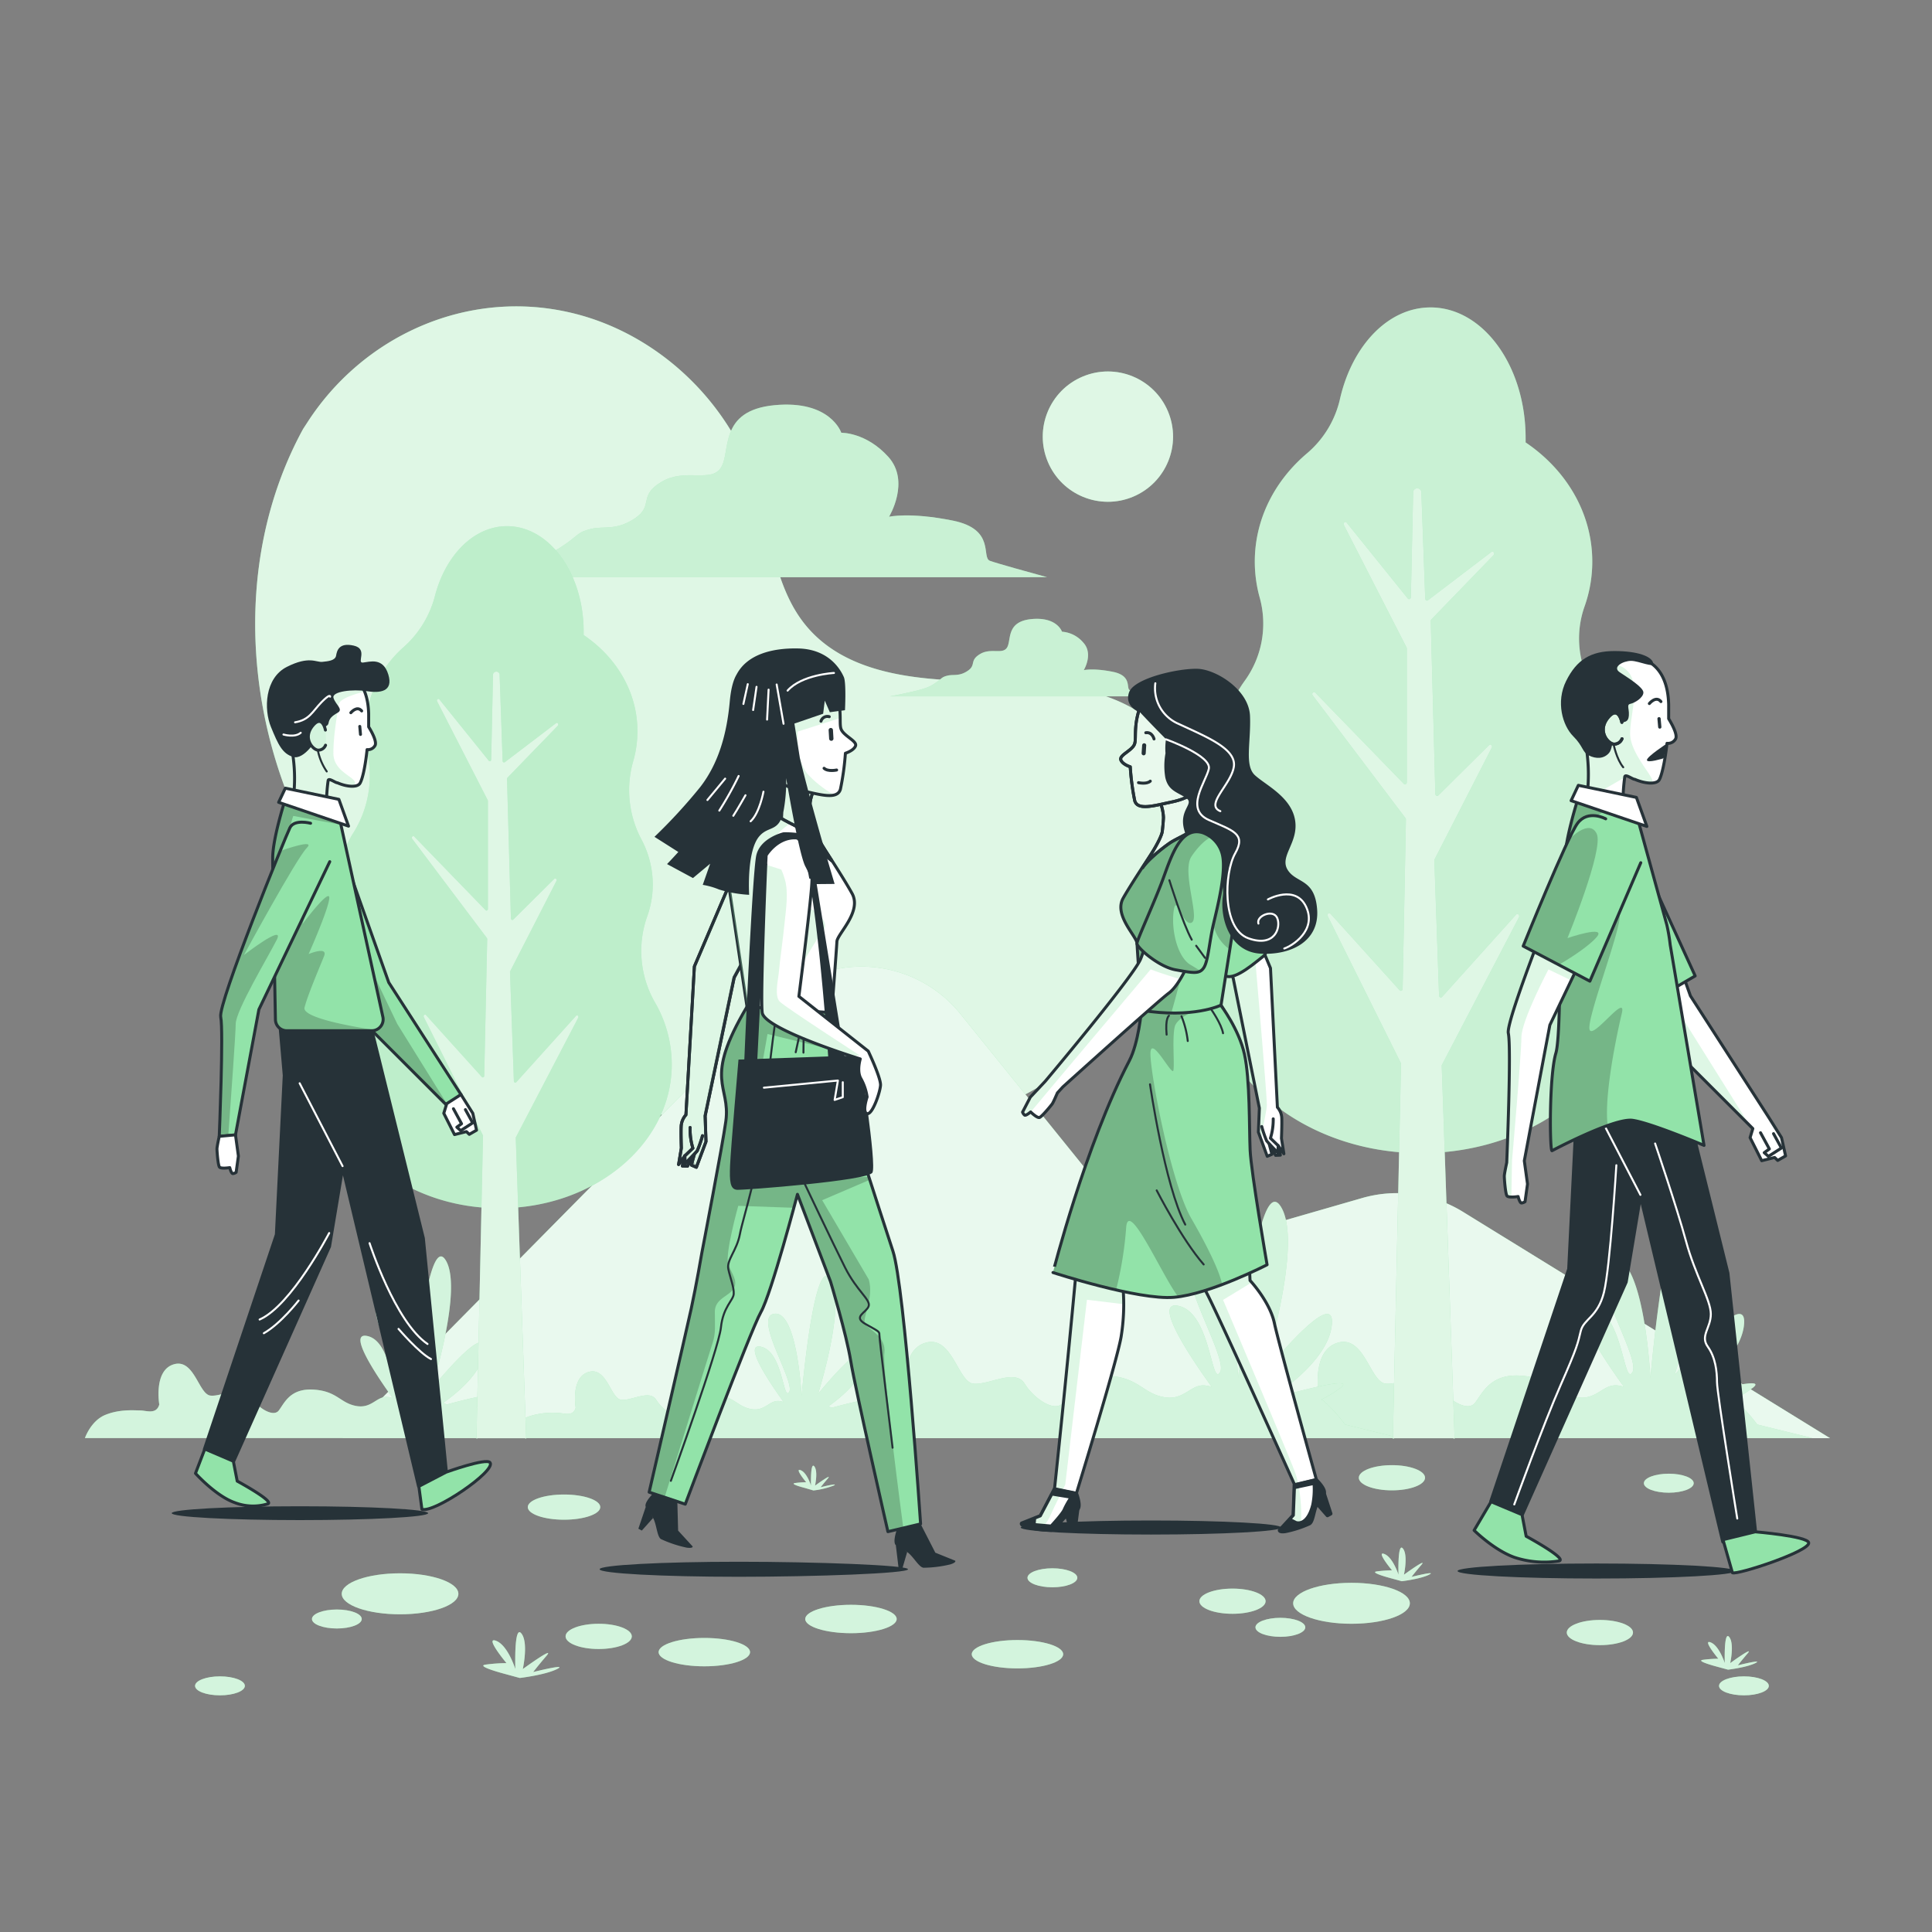 <svg xmlns="http://www.w3.org/2000/svg" xmlns:xlink="http://www.w3.org/1999/xlink" viewBox="0 0 500 500"><rect x="0" y="0" width="500" height="500" fill="#808080" stroke="none"/><defs><clippath id="clip-path"><polyline points="88.02 218.78 100.61 254.27 119.3 283.26 115.87 286.31 91.83 262.28 78.86 230.61" style="fill:#92E3A9;stroke:#263238;stroke-linecap:round;stroke-linejoin:round;stroke-width:0.774px"></polyline></clippath><clippath id="clip-path-2"><path d="M95.41,188.11c0-1.1,0-2.23,0-3.36-.11-4.12-1.24-8.43-5.15-10.46s-11-2.08-14.41,1.13c-2.9,2.76-4,7-3.82,10.89a9,9,0,0,0,1.58,4.79c.85,1.41,2,3,2.25,4.79a41.66,41.66,0,0,1,.06,10.67l8.58,1.56a44.16,44.16,0,0,1,.42-6.09c.11-.85,1.85.57,2.41.56,2.44,1.07,5.17,1.26,5.84.11S94.54,198.33,95,194a2.08,2.08,0,0,0,2.09-1.12C97.58,191.69,95.86,188.83,95.41,188.11Z" style="fill:#fff;stroke:#263238;stroke-linecap:round;stroke-linejoin:round;stroke-width:0.774px"></path></clippath><clippath id="clip-path-3"><path d="M73.65,207.45s-3.08,9.62-3.08,14.63c0,4.18.54,32.58.71,41.79a2.94,2.94,0,0,0,2.94,2.88h22a2.94,2.94,0,0,0,2.87-3.56L87.51,210.14Z" style="fill:#92E3A9;stroke:#263238;stroke-linecap:round;stroke-linejoin:round;stroke-width:0.774px"></path></clippath><clippath id="clip-path-4"><path d="M80.38,213.06s-4.19-1.14-5.34,1.14-18.68,45.54-17.92,49-.38,30.91-.38,30.91l4.2-.38L67,261.26,85.34,223" style="fill:#92E3A9;stroke:#263238;stroke-linecap:round;stroke-linejoin:round;stroke-width:0.774px"></path></clippath><clippath id="clip-path-5"><path d="M295.4,261.46l-1.63,16.45s-14.3,40.61-15.13,49.6c-2.91,31.56-5.74,57.86-5.74,57.86l5.66,1.15s10.47-34,11.59-40.61a52.25,52.25,0,0,0,.49-12.62l14.43-40.69s4.43,37,7,41.61,23,50.11,23,50.11l5.61-1.39s-9.7-35-10.88-40.55-6.29-11-6.29-11-1.86-37.85-2.56-43.43c-1.14-8.92,5.66-9.61-4.93-27.81Z" style="fill:#fff;stroke:#263238;stroke-linecap:round;stroke-linejoin:round;stroke-width:0.774px"></path></clippath><clippath id="clip-path-6"><path d="M334.72,392.15,335,385l5.07-1.09a20.51,20.51,0,0,1-.33,5.53c-1.47,5.77-4.37,4.57-4.37,4.57l-1.6-.81Z" style="fill:#fff;stroke:#263238;stroke-linecap:round;stroke-linejoin:round;stroke-width:0.774px"></path></clippath><clippath id="clip-path-7"><path d="M272.22,386.66l5,.82a22.44,22.44,0,0,0-1.77,3.12c-.33,1-3.42,4.34-3.42,4.34l-4.4-.39.15-1.66,1.45-.58Z" style="fill:#fff;stroke:#263238;stroke-linecap:round;stroke-linejoin:round;stroke-width:0.774px"></path></clippath><clippath id="clip-path-8"><path d="M303.49,223.84,318.54,226l10.26,24.56,1.79,36a4.5,4.5,0,0,1,1.13,2.76c.07,1.71-.08,5.28-.08,5.28l.63,4h0l-1.48-2.11.57,2.46-1.24.05-2.05-4.41,1.11,4.14-1.22.52L325.67,293l.25-6.22-6.78-33.67Z" style="fill:#fff;stroke:#263238;stroke-linecap:round;stroke-linejoin:round;stroke-width:0.774px"></path></clippath><clippath id="clip-path-9"><path d="M300.23,217.56s-7.1,10.51-9.56,14.9,3.51,9.85,3.59,11.68,1.14,17.32,1.14,17.32,3.27,2.24,9.38,2A26.64,26.64,0,0,0,316,260.16l4.79-30.43s-.86-10.48-5.32-14.58S303.55,214.16,300.23,217.56Z" style="fill:#92E3A9;stroke:#263238;stroke-linecap:round;stroke-linejoin:round;stroke-width:0.774px"></path></clippath><clippath id="clip-path-10"><path d="M292.26,274.53c2.41-4.61,3.14-13.07,3.14-13.07,13.28,2.18,20.55-1.3,20.55-1.3s4.68,6.16,6.12,12.69,1.21,19,1.46,24.78,4.39,29.69,4.39,29.69-14.81,7.63-24.09,8.42-31.32-6.41-31.32-6.41S280.91,296.28,292.26,274.53Z" style="fill:#92E3A9;stroke:#263238;stroke-linecap:round;stroke-linejoin:round;stroke-width:0.774px"></path></clippath><clippath id="clip-path-11"><path d="M266.65,283.94l3.86-4.11s22-26.15,24.56-31.37c1.69-3.49,8.71-29.85,13-31a5.76,5.76,0,0,1,1.82-.21c3.84.21,4.95,5.14,4.54,8.48-.83,6.73-6.28,27.13-12,31.33-2.73,2-27.37,24.24-27.37,24.24l-1.4,1.54c-.26.59-1.05,2.43-1.34,2.84s-2.66,3.29-3.28,3.52-2.31-1.43-2.31-1.43-1.22,1.06-1.57.81a1.75,1.75,0,0,1-.52-.77Z" style="fill:#fff;stroke:#263238;stroke-linecap:round;stroke-linejoin:round;stroke-width:0.774px"></path></clippath><clippath id="clip-path-12"><path d="M311.26,215.5a8,8,0,0,1,5.14,5.89c.94,4.6-1.37,13.5-2.4,17.94s-1.31,9.34-2.45,11.1-2.88,1.35-7.31.56-10.08-5.82-10-6.85,4.58-10.75,6.76-16.71S305.57,213.79,311.26,215.5Z" style="fill:#92E3A9;stroke:#263238;stroke-linecap:round;stroke-linejoin:round;stroke-width:0.774px"></path></clippath><clippath id="clip-path-13"><polygon points="461.05 294.42 457.74 289.16 437.48 257.73 423.83 219.28 413.91 232.1 427.97 266.42 453.63 292.08 452.92 294.42 455.93 300.39 459.27 299.55 460.07 300.32 462.11 299.15 461.05 294.42" style="fill:#fff;stroke:#263238;stroke-linecap:round;stroke-linejoin:round;stroke-width:0.774px"></polygon></clippath><clippath id="clip-path-14"><path d="M431.85,186c0-1.2,0-2.42,0-3.65-.12-4.46-1.35-9.13-5.58-11.33s-12-2.25-15.62,1.22c-3.14,3-4.38,7.58-4.14,11.81a9.82,9.82,0,0,0,1.71,5.19c.93,1.53,2.22,3.19,2.45,5.19a45.19,45.19,0,0,1,.06,11.57l9.3,1.68a49.11,49.11,0,0,1,.45-6.6c.12-.91,2,.62,2.61.61,2.65,1.16,5.6,1.37,6.33.12.63-1.09,1.48-4.74,2-9.44a2.25,2.25,0,0,0,2.26-1.21C434.21,189.92,432.34,186.82,431.85,186Z" style="fill:#fff;stroke:#263238;stroke-linecap:round;stroke-linejoin:round;stroke-width:0.774px"></path></clippath><clippath id="clip-path-15"><path d="M432.25,244.54a47.43,47.43,0,0,0-.88-5.2l-8.08-29.42-15-2.92s-3.33,10.43-3.33,15.85c0,3-.8,17.21-1.29,29.44,0,0,0,16.79-1,20.21-1.8,6-1.61,25.64-1,25.3,0,0,16.07-8.55,20.86-7.86S441,296.43,441,296.43Z" style="fill:#92E3A9;stroke:#263238;stroke-linecap:round;stroke-linejoin:round;stroke-width:0.774px"></path></clippath><clippath id="clip-path-16"><path d="M408.75,216.69c-4.21,10-19.13,47.39-18.4,50.7.83,3.72-.41,33.49-.41,33.49s-.63,2.88-.63,3.52.28,4.5.69,5.08,2.89.18,2.89.18.4,1.67.87,1.67a1.83,1.83,0,0,0,.92-.34l.64-4.57-.83-6,6.61-35.14,19.45-40.67" style="fill:#fff;stroke:#263238;stroke-linecap:round;stroke-linejoin:round;stroke-width:0.774px"></path></clippath><clippath id="clip-path-17"><path d="M415.55,211.91s-4.55-2.49-7.27,1.14-14.08,31.8-14.08,31.8l17.26,9.08,13.17-30.66" style="fill:#92E3A9;stroke:#263238;stroke-linecap:round;stroke-linejoin:round;stroke-width:0.774px"></path></clippath><clippath id="clip-path-18"><path d="M204.7,171c4,.14,8.79,1.23,10.6,5.17,3.17,6.91,1.63,10.91,2.42,12.64s4.15,3,3.69,4.23-2.62,1.9-2.62,1.9a68.62,68.62,0,0,1-1.29,9.31c-.8,2.8-5.29,1.38-9.93.38s-7.43-2.51-9.68-7.4-6.32-7.38-6.38-13.12A13,13,0,0,1,204.7,171Z" style="fill:#fff;stroke:#263238;stroke-linecap:round;stroke-linejoin:round;stroke-width:0.774px"></path></clippath><clippath id="clip-path-19"><path d="M215.24,262.09l1.61,17.55s11.21,35,14.24,44.15,7.16,70.6,7.16,70.6l-8.46,2s-8.48-37.13-9.62-44.17-5.23-20.55-5.23-20.55l-8.56-22.58s-6.72,25.63-9.46,30.48-19.57,49.71-19.57,49.71L168,386.17s9.61-41.63,10.9-47.55,2.73-14.34,2.73-14.34,5.42-28.18,6.22-34.13c1.27-9.5-6-10.28,5.47-29.61Z" style="fill:#92E3A9;stroke:#263238;stroke-linecap:round;stroke-linejoin:round;stroke-width:0.774px"></path></clippath><clippath id="clip-path-20"><path d="M198.18,223.76s-1.44,33.93-.92,38.29,25.38,12,25.38,12-1,3.17.19,5.15a13.8,13.8,0,0,1,1.58,4.69s-1.35,4,0,4.32,3.34-5.44,3.47-7.33-3.18-8.85-3.18-8.85l-17.95-14.17s3.41-26.5,3.39-30.28" style="fill:#fff;stroke:#263238;stroke-linecap:round;stroke-linejoin:round;stroke-width:0.774px"></path></clippath></defs><g id="background-simple"><path d="M78.45,111,80,108.62c13.27-20,36.29-31.47,60-29a63.07,63.07,0,0,1,9,1.62c21.39,5.49,39.49,22.57,46.43,43.78,4.1,12.5,4.79,26.67,13.07,36.78,10.79,13.15,30,14.33,46.83,14.49s36.07,1.38,46.8,14.58c6.72,8.27,8.5,19.71,7.49,30.38-2.65,28.23-23.41,52.74-49,64.29s-55.16,11.49-82.38,4.84c-38.12-9.31-73.84-32.08-94.48-65.84S59.43,145.78,78.45,111Z" style="fill:#92E3A9"></path><path d="M78.45,111,80,108.62c13.27-20,36.29-31.47,60-29a63.07,63.07,0,0,1,9,1.62c21.39,5.49,39.49,22.57,46.43,43.78,4.1,12.5,4.79,26.67,13.07,36.78,10.79,13.15,30,14.33,46.83,14.49s36.07,1.38,46.8,14.58c6.72,8.27,8.5,19.71,7.49,30.38-2.65,28.23-23.41,52.74-49,64.29s-55.16,11.49-82.38,4.84c-38.12-9.31-73.84-32.08-94.48-65.84S59.43,145.78,78.45,111Z" style="fill:#fff;opacity:0.7"></path></g><g id="Landscape"><path d="M248.85,262.77,285.39,308a33,33,0,0,0,34.92,11.34l32.22-9.29a32.57,32.57,0,0,1,26.08,3.57l95,58.58h-385L199.4,260.09A32.89,32.89,0,0,1,248.85,262.77Z" style="fill:#92E3A9"></path><path d="M248.85,262.77,285.39,308a33,33,0,0,0,34.92,11.34l32.22-9.29a32.57,32.57,0,0,1,26.08,3.57l95,58.58h-385L199.4,260.09A32.89,32.89,0,0,1,248.85,262.77Z" style="fill:#fff;opacity:0.8"></path><path d="M297.9,180.21c-2.1-.57-4.85-1.35-5.49-1.58-1.06-.39.72-3.73-4.38-4.76s-7.55-.44-7.55-.44,2.55-4.17-.09-7.09a8,8,0,0,0-5.55-2.86s-1.26-3.9-7.9-3.26-5.15,5.45-6.31,7.35-4.19,0-7,1.7-.94,2.81-3.16,4.32-3.67.89-5.2,1.25-1.45.68-2.83,1.66-2.22,1.51-5.58,2.32c-1.82.44-4.46,1-6.51,1.39Z" style="fill:#92E3A9"></path><path d="M297.9,180.21c-2.1-.57-4.85-1.35-5.49-1.58-1.06-.39.72-3.73-4.38-4.76s-7.55-.44-7.55-.44,2.55-4.17-.09-7.09a8,8,0,0,0-5.55-2.86s-1.26-3.9-7.9-3.26-5.15,5.45-6.31,7.35-4.19,0-7,1.7-.94,2.81-3.16,4.32-3.67.89-5.2,1.25-1.45.68-2.83,1.66-2.22,1.51-5.58,2.32c-1.82.44-4.46,1-6.51,1.39Z" style="fill:#fff;opacity:0.5"></path><path d="M271,149.38c-4.46-1.22-13.09-3.61-14.8-4.24-2.33-.85,1.56-8.16-9.6-10.41s-16.51-1-16.51-1,5.58-9.13-.21-15.52S217.73,112,217.73,112s-2.77-8.53-17.29-7.14-11.27,11.93-13.8,16.08-9.18.1-15.38,3.72-2,6.16-6.91,9.46-8,1.94-11.37,2.75-3.18,1.48-6.2,3.62-4.86,3.3-12.21,5.08c-5.3,1.28-13.8,3-18.14,3.82Z" style="fill:#92E3A9"></path><path d="M271,149.38c-4.46-1.22-13.09-3.61-14.8-4.24-2.33-.85,1.56-8.16-9.6-10.41s-16.51-1-16.51-1,5.58-9.13-.21-15.52S217.73,112,217.73,112s-2.77-8.53-17.29-7.14-11.27,11.93-13.8,16.08-9.18.1-15.38,3.72-2,6.16-6.91,9.46-8,1.94-11.37,2.75-3.18,1.48-6.2,3.62-4.86,3.3-12.21,5.08c-5.3,1.28-13.8,3-18.14,3.82Z" style="fill:#fff;opacity:0.5"></path><circle cx="286.73" cy="113.01" r="16.86" transform="translate(-21.4 119.61) rotate(-22.74)" style="fill:#92E3A9"></circle><circle cx="286.73" cy="113.01" r="16.86" transform="translate(-21.4 119.61) rotate(-22.74)" style="fill:#fff;opacity:0.7"></circle></g><g id="Floor"><path d="M118.63,412.48c0,2.93-6.76,5.3-15.1,5.3s-15.09-2.37-15.09-5.3,6.75-5.31,15.09-5.31S118.63,409.55,118.63,412.48Z" style="fill:#92E3A9"></path><ellipse cx="349.77" cy="414.93" rx="15.1" ry="5.3" style="fill:#92E3A9"></ellipse><path d="M163.51,423.49c0,1.81-3.83,3.27-8.57,3.27s-8.57-1.46-8.57-3.27,3.84-3.26,8.57-3.26S163.51,421.69,163.51,423.49Z" style="fill:#92E3A9"></path><ellipse cx="414.05" cy="422.5" rx="8.57" ry="3.26" style="fill:#92E3A9"></ellipse><ellipse cx="318.97" cy="414.39" rx="8.57" ry="3.26" style="fill:#92E3A9"></ellipse><ellipse cx="331.36" cy="421.15" rx="6.45" ry="2.46" style="fill:#92E3A9"></ellipse><path d="M93.62,419c0,1.35-2.88,2.45-6.44,2.45s-6.45-1.1-6.45-2.45,2.89-2.46,6.45-2.46S93.62,417.63,93.62,419Z" style="fill:#92E3A9"></path><ellipse cx="431.88" cy="383.85" rx="6.45" ry="2.46" style="fill:#92E3A9"></ellipse><path d="M457.77,436.3c0,1.35-2.88,2.45-6.44,2.45s-6.45-1.1-6.45-2.45,2.89-2.46,6.45-2.46S457.77,434.94,457.77,436.3Z" style="fill:#92E3A9"></path><ellipse cx="272.36" cy="408.33" rx="6.45" ry="2.46" style="fill:#92E3A9"></ellipse><path d="M63.37,436.3c0,1.35-2.89,2.45-6.45,2.45s-6.44-1.1-6.44-2.45,2.88-2.46,6.44-2.46S63.37,434.94,63.37,436.3Z" style="fill:#92E3A9"></path><ellipse cx="360.23" cy="382.44" rx="8.57" ry="3.26" style="fill:#92E3A9"></ellipse><ellipse cx="145.97" cy="390.04" rx="9.38" ry="3.26" style="fill:#92E3A9"></ellipse><path d="M232.06,419c0,2-5.3,3.67-11.83,3.67S208.39,421,208.39,419s5.3-3.68,11.84-3.68S232.06,417,232.06,419Z" style="fill:#92E3A9"></path><ellipse cx="182.28" cy="427.57" rx="11.83" ry="3.67" style="fill:#92E3A9"></ellipse><ellipse cx="263.32" cy="428.11" rx="11.83" ry="3.67" style="fill:#92E3A9"></ellipse><path d="M130.3,433.11s-7.32-1.93-4.63-2.31a43.15,43.15,0,0,1,5.4-.39s-5.78-6.93-2.7-5.78,5,7.32,5,7.32-.39-11.56,1.54-9.24.39,9.24.39,9.24,8.47-6.16,6.16-3.46-3.47,4.23-3.47,4.23,9.25-2.31,6.17-.77-9.64,2.31-9.64,2.31Z" style="fill:#92E3A9"></path><path d="M359.69,408.37s-5.37-1.41-3.39-1.69a32.09,32.09,0,0,1,3.95-.28s-4.24-5.09-2-4.24,3.68,5.37,3.68,5.37-.28-8.48,1.13-6.79.28,6.79.28,6.79,6.22-4.53,4.52-2.55-2.54,3.11-2.54,3.11,6.78-1.69,4.52-.56-7.06,1.69-7.06,1.69Z" style="fill:#92E3A9"></path><path d="M208.23,385.06s-4-1-2.5-1.25a23.32,23.32,0,0,1,2.91-.21s-3.12-3.74-1.45-3.12,2.7,4,2.7,4-.2-6.25.84-5,.2,5,.2,5,4.58-3.33,3.34-1.88-1.88,2.29-1.88,2.29,5-1.25,3.33-.41a21.38,21.38,0,0,1-5.2,1.25Z" style="fill:#92E3A9"></path><path d="M444.09,431.26s-5.37-1.41-3.39-1.7a32.31,32.31,0,0,1,4-.28s-4.24-5.09-2-4.24,3.67,5.37,3.67,5.37-.28-8.48,1.13-6.78.28,6.78.28,6.78,6.22-4.52,4.53-2.54-2.55,3.11-2.55,3.11,6.79-1.7,4.53-.57-7.07,1.7-7.07,1.7Z" style="fill:#92E3A9"></path><g style="opacity:0.6"><path d="M118.63,412.48c0,2.93-6.76,5.3-15.1,5.3s-15.09-2.37-15.09-5.3,6.75-5.31,15.09-5.31S118.63,409.55,118.63,412.48Z" style="fill:#fff"></path><ellipse cx="349.77" cy="414.93" rx="15.1" ry="5.3" style="fill:#fff"></ellipse><path d="M163.51,423.49c0,1.81-3.83,3.27-8.57,3.27s-8.57-1.46-8.57-3.27,3.84-3.26,8.57-3.26S163.51,421.69,163.51,423.49Z" style="fill:#fff"></path><ellipse cx="414.05" cy="422.5" rx="8.57" ry="3.26" style="fill:#fff"></ellipse><ellipse cx="318.97" cy="414.39" rx="8.57" ry="3.26" style="fill:#fff"></ellipse><ellipse cx="331.36" cy="421.15" rx="6.45" ry="2.46" style="fill:#fff"></ellipse><path d="M93.62,419c0,1.35-2.88,2.45-6.44,2.45s-6.45-1.1-6.45-2.45,2.89-2.46,6.45-2.46S93.62,417.63,93.62,419Z" style="fill:#fff"></path><ellipse cx="431.88" cy="383.85" rx="6.45" ry="2.46" style="fill:#fff"></ellipse><path d="M457.77,436.3c0,1.35-2.88,2.45-6.44,2.45s-6.45-1.1-6.45-2.45,2.89-2.46,6.45-2.46S457.77,434.94,457.77,436.3Z" style="fill:#fff"></path><ellipse cx="272.36" cy="408.33" rx="6.45" ry="2.46" style="fill:#fff"></ellipse><path d="M63.37,436.3c0,1.35-2.89,2.45-6.45,2.45s-6.44-1.1-6.44-2.45,2.88-2.46,6.44-2.46S63.37,434.94,63.37,436.3Z" style="fill:#fff"></path><ellipse cx="360.23" cy="382.44" rx="8.57" ry="3.26" style="fill:#fff"></ellipse><ellipse cx="145.97" cy="390.04" rx="9.38" ry="3.26" style="fill:#fff"></ellipse><path d="M232.06,419c0,2-5.3,3.67-11.83,3.67S208.39,421,208.39,419s5.3-3.68,11.84-3.68S232.06,417,232.06,419Z" style="fill:#fff"></path><ellipse cx="182.28" cy="427.57" rx="11.83" ry="3.67" style="fill:#fff"></ellipse><ellipse cx="263.32" cy="428.11" rx="11.83" ry="3.67" style="fill:#fff"></ellipse><path d="M130.3,433.11s-7.32-1.93-4.63-2.31a43.15,43.15,0,0,1,5.4-.39s-5.78-6.93-2.7-5.78,5,7.32,5,7.32-.39-11.56,1.54-9.24.39,9.24.39,9.24,8.47-6.16,6.16-3.46-3.47,4.23-3.47,4.23,9.25-2.31,6.17-.77-9.64,2.31-9.64,2.31Z" style="fill:#fff"></path><path d="M359.69,408.37s-5.37-1.41-3.39-1.69a32.09,32.09,0,0,1,3.95-.28s-4.24-5.09-2-4.24,3.68,5.37,3.68,5.37-.28-8.48,1.13-6.79.28,6.79.28,6.79,6.22-4.53,4.52-2.55-2.54,3.11-2.54,3.11,6.78-1.69,4.52-.56-7.06,1.69-7.06,1.69Z" style="fill:#fff"></path><path d="M208.23,385.06s-4-1-2.5-1.25a23.32,23.32,0,0,1,2.91-.21s-3.12-3.74-1.45-3.12,2.7,4,2.7,4-.2-6.25.84-5,.2,5,.2,5,4.58-3.33,3.34-1.88-1.88,2.29-1.88,2.29,5-1.25,3.33-.41a21.38,21.38,0,0,1-5.2,1.25Z" style="fill:#fff"></path><path d="M444.09,431.26s-5.37-1.41-3.39-1.7a32.31,32.31,0,0,1,4-.28s-4.24-5.09-2-4.24,3.67,5.37,3.67,5.37-.28-8.48,1.13-6.78.28,6.78.28,6.78,6.22-4.52,4.53-2.54-2.55,3.11-2.55,3.11,6.79-1.7,4.53-.57-7.07,1.7-7.07,1.7Z" style="fill:#fff"></path></g><path d="M454.78,368.66a40.94,40.94,0,0,0-5.43-6,3.73,3.73,0,0,0-.73-.46,27.83,27.83,0,0,0,5.13-3.14c3.28-2.7-8.83.38-15.15,2.11-.38-.18-.78-.37-1.23-.56,4.41-3.09,13.44-10.31,14-18,.78-10.16-18,13.29-18,13.29s10.95-34.4,4.69-43.78-10.94,44.56-10.94,44.56S425.6,324.62,417,325.4s7.82,25.8,5.48,29.71-2.35-15.64-11-17.2c-6.49-1.18,3.5,13.68,8.79,21a9,9,0,0,0-1.55-.35c-3.95-.5-5.43,4-10.86,3s-6.41-5-14.3-5.54-9.87,4.53-11.84,7.05-7.4-1-9.87-5-9.37.5-13.32,0-5.43-12.59-12.33-10.57-4.94,13.59-4.94,13.59c-1,3.52-4.44,2-6.41,2s-6.91-.5-11.84,1.51-6.91,7.58-6.91,7.58H469.09Z" style="fill:#92E3A9"></path><path d="M454.78,368.66a40.94,40.94,0,0,0-5.43-6,3.73,3.73,0,0,0-.73-.46,27.83,27.83,0,0,0,5.13-3.14c3.28-2.7-8.83.38-15.15,2.11-.38-.18-.78-.37-1.23-.56,4.41-3.09,13.44-10.31,14-18,.78-10.16-18,13.29-18,13.29s10.95-34.4,4.69-43.78-10.94,44.56-10.94,44.56S425.6,324.62,417,325.4s7.82,25.8,5.48,29.71-2.35-15.64-11-17.2c-6.49-1.18,3.5,13.68,8.79,21a9,9,0,0,0-1.55-.35c-3.95-.5-5.43,4-10.86,3s-6.41-5-14.3-5.54-9.87,4.53-11.84,7.05-7.4-1-9.87-5-9.37.5-13.32,0-5.43-12.59-12.33-10.57-4.94,13.59-4.94,13.59c-1,3.52-4.44,2-6.41,2s-6.91-.5-11.84,1.51-6.91,7.58-6.91,7.58H469.09Z" style="fill:#fff;opacity:0.6"></path><path d="M128,369.25a31.3,31.3,0,0,0-4.15-4.62,3.71,3.71,0,0,0-.56-.35,21.1,21.1,0,0,0,3.92-2.4c2.51-2.06-6.75.29-11.59,1.61-.28-.13-.59-.28-.94-.43,3.38-2.36,10.28-7.88,10.73-13.74.6-7.77-13.75,10.17-13.75,10.17s8.37-26.31,3.59-33.49-8.37,34.08-8.37,34.08-1.2-24.51-7.77-23.91,6,19.73,4.18,22.72-1.79-12-8.37-13.16c-5-.9,2.68,10.47,6.72,16.09a7,7,0,0,0-1.18-.27c-3-.38-4.15,3.08-8.3,2.31s-4.91-3.85-11-4.23-7.54,3.46-9,5.39-5.66-.77-7.55-3.85-7.17.38-10.18,0-4.15-9.63-9.44-8.09-3.77,10.4-3.77,10.4c-.75,2.69-3.4,1.54-4.9,1.54s-5.29-.39-9.06,1.15-5.28,6-5.28,6H139Z" style="fill:#92E3A9"></path><path d="M128,369.25a31.3,31.3,0,0,0-4.15-4.62,3.71,3.71,0,0,0-.56-.35,21.1,21.1,0,0,0,3.92-2.4c2.51-2.06-6.75.29-11.59,1.61-.28-.13-.59-.28-.94-.43,3.38-2.36,10.28-7.88,10.73-13.74.6-7.77-13.75,10.17-13.75,10.17s8.37-26.31,3.59-33.49-8.37,34.08-8.37,34.08-1.2-24.51-7.77-23.91,6,19.73,4.18,22.72-1.79-12-8.37-13.16c-5-.9,2.68,10.47,6.72,16.09a7,7,0,0,0-1.18-.27c-3-.38-4.15,3.08-8.3,2.31s-4.91-3.85-11-4.23-7.54,3.46-9,5.39-5.66-.77-7.55-3.85-7.17.38-10.18,0-4.15-9.63-9.44-8.09-3.77,10.4-3.77,10.4c-.75,2.69-3.4,1.54-4.9,1.54s-5.29-.39-9.06,1.15-5.28,6-5.28,6H139Z" style="fill:#fff;opacity:0.6"></path><path d="M348.1,368.66a41.27,41.27,0,0,0-5.42-6,4.12,4.12,0,0,0-.74-.46,27.83,27.83,0,0,0,5.13-3.14c3.28-2.7-8.83.38-15.15,2.11-.37-.18-.78-.37-1.23-.56,4.41-3.09,13.44-10.31,14-18,.78-10.16-18,13.29-18,13.29s10.95-34.4,4.69-43.78-10.94,44.56-10.94,44.56-1.57-32.05-10.17-31.27,7.82,25.8,5.48,29.71-2.35-15.64-10.95-17.2c-6.49-1.18,3.5,13.68,8.79,21a9,9,0,0,0-1.55-.35c-3.95-.5-5.43,4-10.86,3s-6.41-5-14.3-5.54-9.87,4.53-11.84,7.05-7.4-1-9.87-5-9.37.5-13.32,0-5.43-12.59-12.33-10.57-4.94,13.59-4.94,13.59c-1,3.52-4.44,2-6.41,2s-6.91-.5-11.84,1.51-6.91,7.58-6.91,7.58H362.41Z" style="fill:#92E3A9"></path><path d="M348.1,368.66a41.27,41.27,0,0,0-5.42-6,4.12,4.12,0,0,0-.74-.46,27.83,27.83,0,0,0,5.13-3.14c3.28-2.7-8.83.38-15.15,2.11-.37-.18-.78-.37-1.23-.56,4.41-3.09,13.44-10.31,14-18,.78-10.16-18,13.29-18,13.29s10.95-34.4,4.69-43.78-10.94,44.56-10.94,44.56-1.57-32.05-10.17-31.27,7.82,25.8,5.48,29.71-2.35-15.64-10.95-17.2c-6.49-1.18,3.5,13.68,8.79,21a9,9,0,0,0-1.55-.35c-3.95-.5-5.43,4-10.86,3s-6.41-5-14.3-5.54-9.87,4.53-11.84,7.05-7.4-1-9.87-5-9.37.5-13.32,0-5.43-12.59-12.33-10.57-4.94,13.59-4.94,13.59c-1,3.52-4.44,2-6.41,2s-6.91-.5-11.84,1.51-6.91,7.58-6.91,7.58H362.41Z" style="fill:#fff;opacity:0.6"></path><path d="M226.26,369.46a28.19,28.19,0,0,0-3.7-4.11,2.18,2.18,0,0,0-.5-.31,18.45,18.45,0,0,0,3.49-2.15c2.24-1.83-6,.27-10.32,1.44-.25-.12-.52-.25-.83-.38,3-2.11,9.15-7,9.56-12.24.53-6.92-12.25,9.05-12.25,9.05s7.45-23.43,3.19-29.82-7.45,30.36-7.45,30.36-1.07-21.84-6.93-21.31,5.33,17.58,3.73,20.24-1.6-10.65-7.45-11.72c-4.43-.8,2.38,9.32,6,14.33a6.72,6.72,0,0,0-1.05-.24c-2.69-.34-3.7,2.75-7.4,2.06s-4.37-3.43-9.74-3.77-6.73,3.09-8.07,4.8-5-.69-6.72-3.43-6.39.34-9.08,0-3.69-8.57-8.4-7.2-3.36,9.26-3.36,9.26c-.67,2.4-3,1.37-4.37,1.37a19.37,19.37,0,0,0-8.06,1c-3.36,1.37-4.71,5.49-4.71,5.49H236Z" style="fill:#92E3A9"></path><path d="M226.26,369.46a28.19,28.19,0,0,0-3.7-4.11,2.18,2.18,0,0,0-.5-.31,18.45,18.45,0,0,0,3.49-2.15c2.24-1.83-6,.27-10.32,1.44-.25-.12-.52-.25-.83-.38,3-2.11,9.15-7,9.56-12.24.53-6.92-12.25,9.05-12.25,9.05s7.45-23.43,3.19-29.82-7.45,30.36-7.45,30.36-1.07-21.84-6.93-21.31,5.33,17.58,3.73,20.24-1.6-10.65-7.45-11.72c-4.43-.8,2.38,9.32,6,14.33a6.72,6.72,0,0,0-1.05-.24c-2.69-.34-3.7,2.75-7.4,2.06s-4.37-3.43-9.74-3.77-6.73,3.09-8.07,4.8-5-.69-6.72-3.43-6.39.34-9.08,0-3.69-8.57-8.4-7.2-3.36,9.26-3.36,9.26c-.67,2.4-3,1.37-4.37,1.37a19.37,19.37,0,0,0-8.06,1c-3.36,1.37-4.71,5.49-4.71,5.49H236Z" style="fill:#fff;opacity:0.6"></path></g><g id="Trees"><path d="M416.44,230.31a25.14,25.14,0,0,1-1.94-23.7,30.66,30.66,0,0,0,2.5-12.08,31.26,31.26,0,0,0-4.72-16.38,24.82,24.82,0,0,1-2.2-21.19,34.69,34.69,0,0,0,2-11.62c0-12.59-6.77-23.77-17.25-30.84,0-.38,0-.75,0-1.13,0-18.67-11-33.81-24.6-33.81-11,0-20.23,9.87-23.4,23.5a26,26,0,0,1-8.42,14.13c-8.42,7.06-13.67,17.06-13.67,28.15a34.82,34.82,0,0,0,1.32,9.5,25.22,25.22,0,0,1-3.94,21.37,31.75,31.75,0,0,0-6,18.32,30.65,30.65,0,0,0,3.07,13.32,25.4,25.4,0,0,1-1,23.94,39.74,39.74,0,0,0-5.78,20.53c0,25.47,24.78,46.11,55.34,46.11s55.33-20.64,55.33-46.11A40,40,0,0,0,416.44,230.31Z" style="fill:#92E3A9"></path><path d="M416.44,230.31a25.14,25.14,0,0,1-1.94-23.7,30.66,30.66,0,0,0,2.5-12.08,31.26,31.26,0,0,0-4.72-16.38,24.82,24.82,0,0,1-2.2-21.19,34.69,34.69,0,0,0,2-11.62c0-12.59-6.77-23.77-17.25-30.84,0-.38,0-.75,0-1.13,0-18.67-11-33.81-24.6-33.81-11,0-20.23,9.87-23.4,23.5a26,26,0,0,1-8.42,14.13c-8.42,7.06-13.67,17.06-13.67,28.15a34.82,34.82,0,0,0,1.32,9.5,25.22,25.22,0,0,1-3.94,21.37,31.75,31.75,0,0,0-6,18.32,30.65,30.65,0,0,0,3.07,13.32,25.4,25.4,0,0,1-1,23.94,39.74,39.74,0,0,0-5.78,20.53c0,25.47,24.78,46.11,55.34,46.11s55.33-20.64,55.33-46.11A40,40,0,0,0,416.44,230.31Z" style="fill:#fff;opacity:0.5"></path><path d="M392.38,236.68,373.2,258c-.29.31-.75.09-.77-.37l-1.22-34.94a.6.6,0,0,1,.07-.3l14.79-28.89c.27-.52-.29-1.08-.68-.69l-13.17,13.06c-.29.28-.73,0-.75-.4l-1.19-44.74a.58.58,0,0,1,.15-.41l16.1-16.64c.42-.44-.08-1.21-.55-.85l-16.43,12.51c-.29.23-.68,0-.7-.42l-1-27.38a1.07,1.07,0,1,0-2.13,0l-.59,27c0,.47-.51.7-.79.35l-15.83-19.64c-.37-.46-1,.1-.72.64l16.22,31.68a.64.64,0,0,1,.07.27v34.62c0,.44-.43.69-.73.43l-23-23.68c-.44-.38-1,.31-.61.78l24,31.75a.56.56,0,0,1,.11.37L363,255.9c0,.47-.48.7-.77.38l-17.91-19.82c-.38-.42-1,.13-.7.66l18.89,37.95a.58.58,0,0,1,.07.28l-2.1,96.86c0,.3.2,0,.45,0H376c.26,0,.46.3.45,0l-3.33-96.33a.62.62,0,0,1,.06-.3l19.95-38.23C393.35,236.82,392.76,236.26,392.38,236.68Z" style="fill:#92E3A9"></path><path d="M392.38,236.68,373.2,258c-.29.31-.75.09-.77-.37l-1.22-34.94a.6.6,0,0,1,.07-.3l14.79-28.89c.27-.52-.29-1.08-.68-.69l-13.17,13.06c-.29.28-.73,0-.75-.4l-1.19-44.74a.58.58,0,0,1,.15-.41l16.1-16.64c.42-.44-.08-1.21-.55-.85l-16.43,12.51c-.29.23-.68,0-.7-.42l-1-27.38a1.07,1.07,0,1,0-2.13,0l-.59,27c0,.47-.51.7-.79.35l-15.83-19.64c-.37-.46-1,.1-.72.64l16.22,31.68a.64.64,0,0,1,.07.27v34.62c0,.44-.43.69-.73.43l-23-23.68c-.44-.38-1,.31-.61.78l24,31.75a.56.56,0,0,1,.11.37L363,255.9c0,.47-.48.7-.77.38l-17.91-19.82c-.38-.42-1,.13-.7.66l18.89,37.95a.58.58,0,0,1,.07.28l-2.1,96.86c0,.3.2,0,.45,0H376c.26,0,.46.3.45,0l-3.33-96.33a.62.62,0,0,1,.06-.3l19.95-38.23C393.35,236.82,392.76,236.26,392.38,236.68Z" style="fill:#fff;opacity:0.7"></path><path d="M169.56,259.52a26.77,26.77,0,0,1-2.09-22.28,24.44,24.44,0,0,0,1.47-8.34,25,25,0,0,0-2.89-11.57,27.16,27.16,0,0,1-2.21-20.21,27.92,27.92,0,0,0,1.13-7.89c0-10.15-5.46-19.17-13.92-24.88,0-.3,0-.6,0-.91,0-15.06-8.88-27.27-19.84-27.27-8.65,0-16,7.63-18.7,18.26a26.61,26.61,0,0,1-8,13,29.41,29.41,0,0,0-10,21.79,27.9,27.9,0,0,0,.54,5.51,27.86,27.86,0,0,1-3.4,20.5,25.33,25.33,0,0,0-4.09,13.66,24.51,24.51,0,0,0,1.86,9.34,26.65,26.65,0,0,1-1.13,22.43,31.86,31.86,0,0,0-3.7,14.84c0,20.54,20,37.19,44.63,37.19s44.63-16.65,44.63-37.19A32,32,0,0,0,169.56,259.52Z" style="fill:#92E3A9"></path><path d="M169.56,259.52a26.77,26.77,0,0,1-2.09-22.28,24.44,24.44,0,0,0,1.47-8.34,25,25,0,0,0-2.89-11.57,27.16,27.16,0,0,1-2.21-20.21,27.92,27.92,0,0,0,1.13-7.89c0-10.15-5.46-19.17-13.92-24.88,0-.3,0-.6,0-.91,0-15.06-8.88-27.27-19.84-27.27-8.65,0-16,7.63-18.7,18.26a26.61,26.61,0,0,1-8,13,29.41,29.41,0,0,0-10,21.79,27.9,27.9,0,0,0,.54,5.51,27.86,27.86,0,0,1-3.4,20.5,25.33,25.33,0,0,0-4.09,13.66,24.51,24.51,0,0,0,1.86,9.34,26.65,26.65,0,0,1-1.13,22.43,31.86,31.86,0,0,0-3.7,14.84c0,20.54,20,37.19,44.63,37.19s44.63-16.65,44.63-37.19A32,32,0,0,0,169.56,259.52Z" style="fill:#fff;opacity:0.4"></path><path d="M149.08,262.9l-15.47,17.17c-.23.25-.61.07-.62-.3l-1-28.18a.39.39,0,0,1,.05-.24L144,228c.22-.41-.23-.86-.55-.55L132.82,238c-.23.23-.59,0-.6-.31l-1-36.09a.46.46,0,0,1,.12-.34l13-13.42c.34-.35-.06-1-.44-.68l-13.25,10.09a.37.37,0,0,1-.57-.34l-.77-22.09a.87.87,0,1,0-1.72,0l-.47,21.75c0,.39-.41.57-.63.29l-12.77-15.84c-.3-.38-.81.07-.58.52l13.08,25.54a.59.59,0,0,1,.05.22v27.93c0,.35-.34.55-.58.34l-18.52-19.1c-.35-.3-.78.25-.49.63L126,242.75a.53.53,0,0,1,.09.3l-.77,35.35c0,.38-.39.56-.62.31l-14.44-16c-.31-.34-.79.1-.57.53L125,293.86a.59.59,0,0,1,0,.23l-1.69,78.12c0,.24.16,0,.36,0h12.14c.21,0,.37.24.36,0l-2.69-77.69a.48.48,0,0,1,.06-.24l16.08-30.84C149.87,263,149.39,262.56,149.08,262.9Z" style="fill:#92E3A9"></path><path d="M149.08,262.9l-15.47,17.17c-.23.25-.61.07-.62-.3l-1-28.18a.39.39,0,0,1,.05-.24L144,228c.22-.41-.23-.86-.55-.55L132.82,238c-.23.23-.59,0-.6-.31l-1-36.09a.46.46,0,0,1,.12-.34l13-13.42c.34-.35-.06-1-.44-.68l-13.25,10.09a.37.37,0,0,1-.57-.34l-.77-22.09a.87.87,0,1,0-1.72,0l-.47,21.75c0,.39-.41.57-.63.29l-12.77-15.84c-.3-.38-.81.07-.58.52l13.08,25.54a.59.59,0,0,1,.05.22v27.93c0,.35-.34.55-.58.34l-18.52-19.1c-.35-.3-.78.25-.49.63L126,242.75a.53.53,0,0,1,.09.3l-.77,35.35c0,.38-.39.56-.62.31l-14.44-16c-.31-.34-.79.1-.57.53L125,293.86a.59.59,0,0,1,0,.23l-1.69,78.12c0,.24.16,0,.36,0h12.14c.21,0,.37.24.36,0l-2.69-77.69a.48.48,0,0,1,.06-.24l16.08-30.84C149.87,263,149.39,262.56,149.08,262.9Z" style="fill:#fff;opacity:0.7"></path></g><g id="character-4"><ellipse cx="77.62" cy="391.61" rx="33.18" ry="1.79" style="fill:#263238"></ellipse><polygon points="96.19 266.75 109.48 320.47 115.44 380.96 108.4 384.63 88.67 301.79 85.2 322.58 60.39 378.17 52.99 375.03 71.61 319.51 73.65 278.3 72.49 264.82 96.19 266.75" style="fill:#263238;stroke:#263238;stroke-linecap:round;stroke-linejoin:round;stroke-width:0.941px"></polygon><path d="M115.44,381s10.45-3.77,11.39-2.48c1.59,2.18-14.6,13.2-17.64,12.07l-.79-5.92Z" style="fill:#92E3A9;stroke:#263238;stroke-linecap:round;stroke-linejoin:round;stroke-width:0.774px"></path><path d="M60.39,378.16l1,5.15s9.87,5.34,7.87,5.9a13.12,13.12,0,0,1-8.55-.35c-4.91-1.74-10.12-7.56-10.12-7.56L53,375Z" style="fill:#92E3A9;stroke:#263238;stroke-linecap:round;stroke-linejoin:round;stroke-width:0.774px"></path><line x1="88.66" y1="301.79" x2="77.55" y2="280.35" style="fill:none;stroke:#fff;stroke-linecap:round;stroke-linejoin:round;stroke-width:0.516px"></line><path d="M85.19,319.11s-9.82,18.83-18,22.38" style="fill:none;stroke:#fff;stroke-linecap:round;stroke-linejoin:round;stroke-width:0.516px"></path><path d="M77.28,336.58s-4.64,6-9,8.46" style="fill:none;stroke:#fff;stroke-linecap:round;stroke-linejoin:round;stroke-width:0.516px"></path><path d="M95.64,321.73s6.6,20.39,15,26.09" style="fill:none;stroke:#fff;stroke-linecap:round;stroke-linejoin:round;stroke-width:0.516px"></path><path d="M103.14,343.92s5.4,6.3,8.4,7.8" style="fill:none;stroke:#fff;stroke-linecap:round;stroke-linejoin:round;stroke-width:0.516px"></path><polyline points="88.02 218.78 100.61 254.27 119.3 283.26 115.87 286.31 91.83 262.28 78.86 230.61" style="fill:#92E3A9"></polyline><g style="clip-path:url(#clip-path)"><polygon points="94.01 246.59 83.09 240.73 83.13 241.04 91.83 262.28 114.39 284.83 115.62 285.61 102.8 264.97 94.01 246.59" style="opacity:0.2"></polygon></g><polyline points="88.02 218.78 100.61 254.27 119.3 283.26 115.87 286.31 91.83 262.28 78.86 230.61" style="fill:none;stroke:#263238;stroke-linecap:round;stroke-linejoin:round;stroke-width:0.774px"></polyline><polygon points="119.3 283.26 122.36 288.12 123.33 292.49 121.45 293.57 120.71 292.86 117.63 293.63 114.85 288.12 115.62 285.62 119.3 283.26" style="fill:#fff;stroke:#263238;stroke-linecap:round;stroke-linejoin:round;stroke-width:0.774px"></polygon><polyline points="120.45 287.17 122.34 290.6 119.23 292.6 118.23 291.71 119.45 290.82 117.35 286.94" style="fill:#fff;stroke:#263238;stroke-linecap:round;stroke-linejoin:round;stroke-width:0.774px"></polyline><path d="M95.41,188.11c0-1.1,0-2.23,0-3.36-.11-4.12-1.24-8.43-5.15-10.46s-11-2.08-14.41,1.13c-2.9,2.76-4,7-3.82,10.89a9,9,0,0,0,1.58,4.79c.85,1.41,2,3,2.25,4.79a41.66,41.66,0,0,1,.06,10.67l8.58,1.56a44.16,44.16,0,0,1,.42-6.09c.11-.85,1.85.57,2.41.56,2.44,1.07,5.17,1.26,5.84.11S94.54,198.33,95,194a2.08,2.08,0,0,0,2.09-1.12C97.58,191.69,95.86,188.83,95.41,188.11Z" style="fill:#fff"></path><g style="clip-path:url(#clip-path-2)"><path d="M94.35,179a8.72,8.72,0,0,0-4.09-4.7c-4-2.08-11-2.08-14.41,1.13-2.9,2.76-4,7-3.82,10.89a9,9,0,0,0,1.58,4.79c.85,1.41,2,3,2.25,4.79a41.66,41.66,0,0,1,.06,10.67l8.58,1.56a44.16,44.16,0,0,1,.42-6.09c.11-.85,1.85.57,2.41.56a9.72,9.72,0,0,0,3.88.88.89.89,0,0,0,.67-.56c.53-1.87-5.6-2.93-5.6-8s1.13-10.48,1.34-12.52C87.79,180.69,92.73,179.37,94.35,179Z" style="fill:#92E3A9;opacity:0.3;mix-blend-mode:multiply"></path></g><path d="M95.41,188.11c0-1.1,0-2.23,0-3.36-.11-4.12-1.24-8.43-5.15-10.46s-11-2.08-14.41,1.13c-2.9,2.76-4,7-3.82,10.89a9,9,0,0,0,1.58,4.79c.85,1.41,2,3,2.25,4.79a41.66,41.66,0,0,1,.06,10.67l8.58,1.56a44.16,44.16,0,0,1,.42-6.09c.11-.85,1.85.57,2.41.56,2.44,1.07,5.17,1.26,5.84.11S94.54,198.33,95,194a2.08,2.08,0,0,0,2.09-1.12C97.58,191.69,95.86,188.83,95.41,188.11Z" style="fill:none;stroke:#263238;stroke-linecap:round;stroke-linejoin:round;stroke-width:0.774px"></path><path d="M90.8,184.45s1.58-1.94,2.8-.46" style="fill:none;stroke:#263238;stroke-linecap:round;stroke-linejoin:round;stroke-width:0.774px"></path><path d="M82.25,194.13a14.72,14.72,0,0,0,2.31,5.52" style="fill:none;stroke:#263238;stroke-linecap:round;stroke-linejoin:round;stroke-width:0.516px"></path><path d="M93.29,190.45a.38.38,0,0,1-.38-.36l-.18-2a.39.39,0,1,1,.77-.07l.18,2a.39.39,0,0,1-.35.43Z" style="fill:#263238"></path><path d="M82.1,188.37s2.68.08,2.91-1.19.88-1.87,2.4-2.74-.57-2.08-1.1-3.81,5.11-2.31,8.56-1.76,7,.18,5.62-4.32-4.79-3.26-6.55-3.08,1.42-3.53-2.41-4.39-4.33,1.33-4.55,2.6-2,1.45-3.58,1.61-3.38-1.62-9.15,1.29-6,11-4.12,15.58,2.93,6.87,5.73,7.73,6.53-4.7,6.38-6.11Z" style="fill:#263238"></path><path d="M85.44,180.3s.14-1-2.23,1.42-3.1,4.59-6.85,5.21" style="fill:none;stroke:#fff;stroke-linecap:round;stroke-linejoin:round;stroke-width:0.516px"></path><path d="M73.36,190.09s2.94.89,4.47-.45" style="fill:none;stroke:#fff;stroke-linecap:round;stroke-linejoin:round;stroke-width:0.516px"></path><path d="M84.22,188.94s-.78-4.2-3.32-1.09-.09,6.07,1.35,6.28a2,2,0,0,0,2-1.27" style="fill:#92E3A9"></path><path d="M84.22,188.94s-.78-4.2-3.32-1.09-.09,6.07,1.35,6.28a2,2,0,0,0,2-1.27" style="fill:#fff;opacity:0.6"></path><path d="M84.22,188.94s-.78-4.2-3.32-1.09-.09,6.07,1.35,6.28a2,2,0,0,0,2-1.27" style="fill:none;stroke:#263238;stroke-linecap:round;stroke-linejoin:round;stroke-width:0.774px"></path><path d="M73.65,207.45s-3.08,9.62-3.08,14.63c0,4.18.54,32.58.71,41.79a2.94,2.94,0,0,0,2.94,2.88h22a2.94,2.94,0,0,0,2.87-3.56L87.51,210.14Z" style="fill:#92E3A9"></path><g style="clip-path:url(#clip-path-3)"><path d="M88.23,213.44l-.12-.53c-3.26-1.38-9.46-4-12.24-5l-1.77-.34a3.6,3.6,0,0,0-.58.3c-.57,1.85-3,9.83-3,14.24,0,4.18.54,32.58.71,41.79a2.94,2.94,0,0,0,2.94,2.88h22l.15,0,.59-.08.31-.11c-2.2-.32-19.16-2.84-18.41-5.83.79-3.2,4-10.66,5.06-13.32s-4-.53-4-.53S85,235.4,85.22,232.47s-6.93,6.66-6.93,6.66l3.2-10.92-5.86,5.06s-.27-8-.8-13.05a20.94,20.94,0,0,1,1.07-9.06Z" style="opacity:0.2"></path></g><path d="M73.65,207.45s-3.08,9.62-3.08,14.63c0,4.18.54,32.58.71,41.79a2.94,2.94,0,0,0,2.94,2.88h22a2.94,2.94,0,0,0,2.87-3.56L87.51,210.14Z" style="fill:none;stroke:#263238;stroke-linecap:round;stroke-linejoin:round;stroke-width:0.774px"></path><polygon points="73.84 203.98 87.7 206.87 90.2 213.8 72.11 207.64 73.84 203.98" style="fill:#fff;stroke:#263238;stroke-linecap:round;stroke-linejoin:round;stroke-width:0.774px"></polygon><path d="M80.38,213.06s-4.19-1.14-5.34,1.14-18.68,45.54-17.92,49-.38,30.91-.38,30.91l4.2-.38L67,261.26,85.34,223" style="fill:#92E3A9"></path><g style="clip-path:url(#clip-path-4)"><path d="M59.08,293.86C59.87,283,61,267.21,61,265c0-3.46,8.52-17.58,10.65-21.84s-8.52,4-8.52,4,13.58-25,16.25-27.7c2.51-2.51-5.89.43-6.83.77-5.11,12.51-16,40.26-15.41,43,.76,3.44-.38,30.91-.38,30.91Z" style="opacity:0.2"></path></g><path d="M80.38,213.06s-4.19-1.14-5.34,1.14-18.68,45.54-17.92,49-.38,30.91-.38,30.91l4.2-.38L67,261.26,85.34,223" style="fill:none;stroke:#263238;stroke-linecap:round;stroke-linejoin:round;stroke-width:0.774px"></path><path d="M60.94,293.7l.76,5.49-.59,4.21a1.65,1.65,0,0,1-.85.32c-.43,0-.8-1.54-.8-1.54s-2.29.37-2.67-.16-.64-4.11-.64-4.7.59-3.24.59-3.24Z" style="fill:#fff;stroke:#263238;stroke-linecap:round;stroke-linejoin:round;stroke-width:0.774px"></path></g><g id="character-3"><path d="M331.59,395.32c0,1-15.09,1.82-33.71,1.82s-33.72-.81-33.72-1.82,15.1-1.82,33.72-1.82S331.59,394.31,331.59,395.32Z" style="fill:#263238"></path><path d="M295.4,261.46l-1.63,16.45s-14.3,40.61-15.13,49.6c-2.91,31.56-5.74,57.86-5.74,57.86l5.66,1.15s10.47-34,11.59-40.61a52.25,52.25,0,0,0,.49-12.62l14.43-40.69s4.43,37,7,41.61,23,50.11,23,50.11l5.61-1.39s-9.7-35-10.88-40.55-6.29-11-6.29-11-1.86-37.85-2.56-43.43c-1.14-8.92,5.66-9.61-4.93-27.81Z" style="fill:#fff"></path><g style="clip-path:url(#clip-path-5)"><path d="M336,384.06a23,23,0,0,0-1-3.44c-2-5.28-18.47-44.21-18.47-44.21l7.34-4.46-.49-.55s-.36-7.36-.83-16.06l-.42-2s-6.44,5.14-12.71,10.27c.91,5.16,1.82,9.29,2.56,10.62,2.54,4.57,23,50.11,23,50.11Z" style="fill:#92E3A9;opacity:0.3;mix-blend-mode:multiply"></path><path d="M280,323.88a6.16,6.16,0,0,0-.7,0,29.22,29.22,0,0,0-.63,3.59c-2.91,31.56-5.74,57.86-5.74,57.86l2,.41.76-1.53,5.61-47.84,9.53,1.16c0-2.58-.18-4.28-.18-4.28l2.65-7.46A81.22,81.22,0,0,0,280,323.88Z" style="fill:#92E3A9;opacity:0.3;mix-blend-mode:multiply"></path></g><path d="M295.4,261.46l-1.63,16.45s-14.3,40.61-15.13,49.6c-2.91,31.56-5.74,57.86-5.74,57.86l5.66,1.15s10.47-34,11.59-40.61a52.25,52.25,0,0,0,.49-12.62l14.43-40.69s4.43,37,7,41.61,23,50.11,23,50.11l5.61-1.39s-9.7-35-10.88-40.55-6.29-11-6.29-11-1.86-37.85-2.56-43.43c-1.14-8.92,5.66-9.61-4.93-27.81Z" style="fill:none;stroke:#263238;stroke-linecap:round;stroke-linejoin:round;stroke-width:0.774px"></path><path d="M335,384.32l-.28,7.83L331.17,396s-.16.52,1.45.31a29.12,29.12,0,0,0,6.22-2c1-.53,1.1-3.59,2-5.13s1.31-1.56,1.8-2.67-2-3.52-2-3.52Z" style="fill:#263238;stroke:#263238;stroke-linecap:round;stroke-linejoin:round;stroke-width:0.941px"></path><path d="M342.64,386.45l1.73,5.29-.83.45-2.7-3.07A6.93,6.93,0,0,1,342.64,386.45Z" style="fill:#263238;stroke:#263238;stroke-linecap:round;stroke-linejoin:round;stroke-width:0.941px"></path><path d="M334.72,392.15,335,385l5.07-1.09a20.51,20.51,0,0,1-.33,5.53c-1.47,5.77-4.37,4.57-4.37,4.57l-1.6-.81Z" style="fill:#fff"></path><g style="clip-path:url(#clip-path-6)"><path d="M334.72,392.15l-1,1.06,1.6.81a2.15,2.15,0,0,0,1.39,0,42.44,42.44,0,0,0-.58-9.23L335,385Z" style="fill:#92E3A9;opacity:0.3;mix-blend-mode:multiply"></path></g><path d="M334.72,392.15,335,385l5.07-1.09a20.51,20.51,0,0,1-.33,5.53c-1.47,5.77-4.37,4.57-4.37,4.57l-1.6-.81Z" style="fill:none;stroke:#263238;stroke-linecap:round;stroke-linejoin:round;stroke-width:0.774px"></path><path d="M272.9,385.37l-3.62,6.94-4.85,1.92s-.36.39,1.18.9a29.59,29.59,0,0,0,6.48.86c1.14-.05,2.54-2.77,4-3.78s1.86-.84,2.78-1.64-.32-4.05-.32-4.05Z" style="fill:#263238;stroke:#263238;stroke-linecap:round;stroke-linejoin:round;stroke-width:0.941px"></path><path d="M278.88,390.57l-.71,5.53-.95,0-1.12-3.93A7.07,7.07,0,0,1,278.88,390.57Z" style="fill:#263238;stroke:#263238;stroke-linecap:round;stroke-linejoin:round;stroke-width:0.941px"></path><path d="M272.22,386.66l5,.82a22.44,22.44,0,0,0-1.77,3.12c-.33,1-3.42,4.34-3.42,4.34l-4.4-.39.15-1.66,1.45-.58Z" style="fill:#fff"></path><g style="clip-path:url(#clip-path-7)"><path d="M272.22,386.66l-2.94,5.65-1.45.58-.15,1.66,2.56.23a12.43,12.43,0,0,0,1.48-2.28c.37-.94,1.61-3.48,2.6-5.5Z" style="fill:#92E3A9;opacity:0.3;mix-blend-mode:multiply"></path></g><path d="M272.22,386.66l5,.82a22.44,22.44,0,0,0-1.77,3.12c-.33,1-3.42,4.34-3.42,4.34l-4.4-.39.15-1.66,1.45-.58Z" style="fill:none;stroke:#263238;stroke-linecap:round;stroke-linejoin:round;stroke-width:0.774px"></path><path d="M303.49,223.84,318.54,226l10.26,24.56,1.79,36a4.5,4.5,0,0,1,1.13,2.76c.07,1.71-.08,5.28-.08,5.28l.63,4h0l-1.48-2.11.57,2.46-1.24.05-2.05-4.41,1.11,4.14-1.22.52L325.67,293l.25-6.22-6.78-33.67Z" style="fill:#fff"></path><g style="clip-path:url(#clip-path-8)"><path d="M326.46,295.15c.24-3.71,1.4-7.49,1.4-9.26,0-2.7-2.94-36.77-2.94-36.77L310,233.93a1.67,1.67,0,0,0-.83.48l10,18.69,6.78,33.67-.25,6.22Z" style="fill:#92E3A9;opacity:0.3;mix-blend-mode:multiply"></path></g><path d="M303.49,223.84,318.54,226l10.26,24.56,1.79,36a4.5,4.5,0,0,1,1.13,2.76c.07,1.71-.08,5.28-.08,5.28l.63,4h0l-1.48-2.11.57,2.46-1.24.05-2.05-4.41,1.11,4.14-1.22.52L325.67,293l.25-6.22-6.78-33.67Z" style="fill:none;stroke:#263238;stroke-linecap:round;stroke-linejoin:round;stroke-width:0.774px"></path><path d="M319.35,227.37s4.88,11,6.94,13.63,1.95,5.54.53,6.58-7.06,6.17-9.56,5-3.84-4.23-3.84-4.23L317.29,225Z" style="fill:#92E3A9;stroke:#263238;stroke-linecap:round;stroke-linejoin:round;stroke-width:0.774px"></path><path d="M326.54,291.55a29.66,29.66,0,0,0,1.25,3.67c.33.45,2.92,3.13,2.92,3.13l.08-1.86-2-1.93a16.18,16.18,0,0,0,.72-5" style="fill:#fff;stroke:#263238;stroke-linecap:round;stroke-linejoin:round;stroke-width:0.774px"></path><path d="M300.23,217.56s-7.1,10.51-9.56,14.9,3.51,9.85,3.59,11.68,1.14,17.32,1.14,17.32,3.27,2.24,9.38,2A26.64,26.64,0,0,0,316,260.16l4.79-30.43s-.86-10.48-5.32-14.58S303.55,214.16,300.23,217.56Z" style="fill:#92E3A9"></path><g style="clip-path:url(#clip-path-9)"><path d="M315.42,215.15c-4.46-4.09-11.87-1-15.19,2.41,0,0-7.1,10.51-9.56,14.9s3.51,9.85,3.59,11.68,1.14,17.32,1.14,17.32a15.1,15.1,0,0,0,7.3,2c1.57-4.54,7-26.65,7-26.65s3.63-2,4.34,2.55a10.3,10.3,0,0,0,4.23,6.35l2.51-16S319.88,219.25,315.42,215.15Z" style="opacity:0.2"></path></g><path d="M300.23,217.56s-7.1,10.51-9.56,14.9,3.51,9.85,3.59,11.68,1.14,17.32,1.14,17.32,3.27,2.24,9.38,2A26.64,26.64,0,0,0,316,260.16l4.79-30.43s-.86-10.48-5.32-14.58S303.55,214.16,300.23,217.56Z" style="fill:none;stroke:#263238;stroke-linecap:round;stroke-linejoin:round;stroke-width:0.774px"></path><path d="M292.26,274.53c2.41-4.61,3.14-13.07,3.14-13.07,13.28,2.18,20.55-1.3,20.55-1.3s4.68,6.16,6.12,12.69,1.21,19,1.46,24.78,4.39,29.69,4.39,29.69-14.81,7.63-24.09,8.42-31.32-6.41-31.32-6.41S280.91,296.28,292.26,274.53Z" style="fill:#92E3A9"></path><g style="clip-path:url(#clip-path-10)"><path d="M316.29,332.44c-.64-3.36-3.78-9.83-8-17.14-5.28-9.24-10.56-37.28-10.56-42.56s5.61,5.94,5.94,4.29-.33-8.25.33-11.22c.37-1.67,2.63-3,4.53-3.9a47.93,47.93,0,0,1-13.18-.45s-.73,8.46-3.14,13.07c-11.35,21.75-19.75,54.8-19.75,54.8s8,2.61,16.38,4.51a94.57,94.57,0,0,0,2.62-16.23c.62-7.44,9.4,12.79,13.47,18A55.35,55.35,0,0,0,316.29,332.44Z" style="opacity:0.2"></path></g><path d="M292.26,274.53c2.41-4.61,3.14-13.07,3.14-13.07,13.28,2.18,20.55-1.3,20.55-1.3s4.68,6.16,6.12,12.69,1.21,19,1.46,24.78,4.39,29.69,4.39,29.69-14.81,7.63-24.09,8.42-31.32-6.41-31.32-6.41S280.91,296.28,292.26,274.53Z" style="fill:none;stroke:#263238;stroke-linecap:round;stroke-linejoin:round;stroke-width:0.774px"></path><path d="M297.62,280.62s3.83,26.28,9.12,36.3" style="fill:none;stroke:#263238;stroke-linecap:round;stroke-linejoin:round;stroke-width:0.516px"></path><path d="M299.35,308.07s6.48,12.67,12.16,19.17" style="fill:none;stroke:#263238;stroke-linecap:round;stroke-linejoin:round;stroke-width:0.516px"></path><path d="M302.52,262.87s-1,.59-.6,4.89" style="fill:none;stroke:#263238;stroke-linecap:round;stroke-linejoin:round;stroke-width:0.516px"></path><path d="M305.77,263a24.56,24.56,0,0,1,1.62,6.41" style="fill:none;stroke:#263238;stroke-linecap:round;stroke-linejoin:round;stroke-width:0.516px"></path><path d="M313.52,261.32s2.58,3.67,3,6.08" style="fill:none;stroke:#263238;stroke-linecap:round;stroke-linejoin:round;stroke-width:0.516px"></path><path d="M313.48,197a13.52,13.52,0,0,0-2.87,7.39c-.22,2.08,1.29,5,1,6.69-.64,3.62-6.41,5.37-9,7.18-2,1.39-5.5,4.23-6.89,6.28,0,0,4.83-7.14,5.09-9.43s.3-3.55.3-3.55a12.09,12.09,0,0,0-2.44-6.74C300.14,200.76,314.92,195.35,313.48,197Z" style="fill:#fff;stroke:#263238;stroke-linecap:round;stroke-linejoin:round;stroke-width:0.774px"></path><path d="M313.48,197a13.52,13.52,0,0,0-2.87,7.39c-.22,2.08,1.29,5,1,6.69-.64,3.62-6.41,5.37-9,7.18-2,1.39-5.5,4.23-6.89,6.28,0,0,4.83-7.14,5.09-9.43s.3-3.55.3-3.55a12.09,12.09,0,0,0-2.44-6.74C300.14,200.76,314.92,195.35,313.48,197Z" style="fill:#92E3A9;stroke:#263238;stroke-linecap:round;stroke-linejoin:round;stroke-width:0.774px;opacity:0.2"></path><path d="M313.48,197a13.52,13.52,0,0,0-2.87,7.39c-.22,2.08,1.29,5,1,6.69-.64,3.62-6.41,5.37-9,7.18-2,1.39-5.5,4.23-6.89,6.28,0,0,4.83-7.14,5.09-9.43s.3-3.55.3-3.55a12.09,12.09,0,0,0-2.44-6.74C300.14,200.76,314.92,195.35,313.48,197Z" style="fill:none;stroke:#263238;stroke-linecap:round;stroke-linejoin:round;stroke-width:0.774px"></path><path d="M305.92,176.1c-3.75.1-8.25,1.09-10,4.78-3,6.45-1.61,10.21-2.36,11.83s-3.92,2.75-3.49,3.94,2.44,1.8,2.44,1.8a64.72,64.72,0,0,0,1.15,8.74c.73,2.63,4.95,1.33,9.31.42s7-2.3,9.12-6.87,6-6.87,6.08-12.25A12.15,12.15,0,0,0,305.92,176.1Z" style="fill:#fff;stroke:#263238;stroke-linecap:round;stroke-linejoin:round;stroke-width:0.774px"></path><path d="M305.92,176.1c-3.75.1-8.25,1.09-10,4.78-3,6.45-1.61,10.21-2.36,11.83s-3.92,2.75-3.49,3.94,2.44,1.8,2.44,1.8a64.72,64.72,0,0,0,1.15,8.74c.73,2.63,4.95,1.33,9.31.42s7-2.3,9.12-6.87,6-6.87,6.08-12.25A12.15,12.15,0,0,0,305.92,176.1Z" style="fill:#92E3A9;stroke:#263238;stroke-linecap:round;stroke-linejoin:round;stroke-width:0.774px;opacity:0.2"></path><path d="M305.92,176.1c-3.75.1-8.25,1.09-10,4.78-3,6.45-1.61,10.21-2.36,11.83s-3.92,2.75-3.49,3.94,2.44,1.8,2.44,1.8a64.72,64.72,0,0,0,1.15,8.74c.73,2.63,4.95,1.33,9.31.42s7-2.3,9.12-6.87,6-6.87,6.08-12.25A12.15,12.15,0,0,0,305.92,176.1Z" style="fill:none;stroke:#263238;stroke-linecap:round;stroke-linejoin:round;stroke-width:0.774px"></path><path d="M294.64,202.55s2.12.48,3.05-.39" style="fill:none;stroke:#263238;stroke-linecap:round;stroke-linejoin:round;stroke-width:0.774px"></path><path d="M298.66,191.24s-.45-1.87-2.13-1.61" style="fill:none;stroke:#263238;stroke-linecap:round;stroke-linejoin:round;stroke-width:0.774px"></path><path d="M296,195.48a.54.54,0,0,0,.51-.5l.13-2.06a.53.53,0,0,0-.49-.56.53.53,0,0,0-.56.49l-.14,2.06a.54.54,0,0,0,.49.57Z" style="fill:#263238"></path><path d="M292.19,179.21c1.27-3.76,13.09-6.32,17.83-6.12s13.19,5.4,13.48,12.17-1.5,12.82,1.28,15.37,9.29,5.56,10.36,11.48-4.11,9.43-1.9,13,7.08,2.16,7.64,10.36-6.89,11.81-14.72,11.33-10.47-9-9.69-14.8c.7-5.19-3.42-7.37-6.07-11.38-1-.57-2.88-2.1-3.93-5.87-1.46-5.29,2.8-6.71.47-8.25s-4.61-1.86-5.37-5.32a18.18,18.18,0,0,1,.06-6.24,16.07,16.07,0,0,1,.13-3.64c-4.3-4.34-6.67-6.91-6.67-6.91S290.91,183,292.19,179.21Z" style="fill:#263238"></path><path d="M301.76,191.34s11.85,4.23,11.08,7.65-6.32,10.42,0,13.22,9.69,3.58,6.83,8.62-3.46,19.53,3.41,22,8.49-2.83,7.46-5.25-5.52-.53-4.86,1.44" style="fill:none;stroke:#fff;stroke-linecap:round;stroke-linejoin:round;stroke-width:0.516px"></path><path d="M299,176.83a10,10,0,0,0,6,10.5c7.22,3.38,15,6.43,14.32,11.07s-7.57,9.86-3.5,11.53" style="fill:none;stroke:#fff;stroke-linecap:round;stroke-linejoin:round;stroke-width:0.516px"></path><path d="M328.13,232.77s7.21-4,9.93,2-3.57,10-5.69,10.7" style="fill:none;stroke:#fff;stroke-linecap:round;stroke-linejoin:round;stroke-width:0.516px"></path><path d="M266.65,283.94l3.86-4.11s22-26.15,24.56-31.37c1.69-3.49,8.71-29.85,13-31a5.76,5.76,0,0,1,1.82-.21c3.84.21,4.95,5.14,4.54,8.48-.83,6.73-6.28,27.13-12,31.33-2.73,2-27.37,24.24-27.37,24.24l-1.4,1.54c-.26.59-1.05,2.43-1.34,2.84s-2.66,3.29-3.28,3.52-2.31-1.43-2.31-1.43-1.22,1.06-1.57.81a1.75,1.75,0,0,1-.52-.77Z" style="fill:#fff"></path><g style="clip-path:url(#clip-path-11)"><path d="M297.81,250.86c1.87.81,7,2.36,7.65,2.55a36.11,36.11,0,0,0,2-3.75c-2.89-2.26-5.83-4.58-6.75-5.37a5.12,5.12,0,0,0-3.87-.73c-.77,2.36-1.37,4.15-1.73,4.9-2.54,5.22-24.56,31.37-24.56,31.37l-3.86,4.11-2,3.84a1.75,1.75,0,0,0,.52.77c.31.22,1.3-.58,1.52-.77l2-2.35C270.58,283.13,297.81,250.86,297.81,250.86Z" style="fill:#92E3A9;opacity:0.3;mix-blend-mode:multiply"></path></g><path d="M266.65,283.94l3.86-4.11s22-26.15,24.56-31.37c1.69-3.49,8.71-29.85,13-31a5.76,5.76,0,0,1,1.82-.21c3.84.21,4.95,5.14,4.54,8.48-.83,6.73-6.28,27.13-12,31.33-2.73,2-27.37,24.24-27.37,24.24l-1.4,1.54c-.26.59-1.05,2.43-1.34,2.84s-2.66,3.29-3.28,3.52-2.31-1.43-2.31-1.43-1.22,1.06-1.57.81a1.75,1.75,0,0,1-.52-.77Z" style="fill:none;stroke:#263238;stroke-linecap:round;stroke-linejoin:round;stroke-width:0.774px"></path><path d="M311.26,215.5a8,8,0,0,1,5.14,5.89c.94,4.6-1.37,13.5-2.4,17.94s-1.31,9.34-2.45,11.1-2.88,1.35-7.31.56-10.08-5.82-10-6.85,4.58-10.75,6.76-16.71S305.57,213.79,311.26,215.5Z" style="fill:#92E3A9"></path><g style="clip-path:url(#clip-path-12)"><path d="M311.26,215.5c-5.69-1.71-8.05,6-10.24,11.93s-6.65,15.68-6.76,16.71,5.55,6.07,10,6.85c3.45.62,5.25,1,6.43.3-.78-.51-1.72-1.08-2.66-1.64-3.3-2-4.95-8.91-4.29-13.86s2.31,4,4.62,3-2.64-13.2,0-17.15,5-5,5-5l0,0A7.76,7.76,0,0,0,311.26,215.5Z" style="opacity:0.2"></path></g><path d="M311.26,215.5a8,8,0,0,1,5.14,5.89c.94,4.6-1.37,13.5-2.4,17.94s-1.31,9.34-2.45,11.1-2.88,1.35-7.31.56-10.08-5.82-10-6.85,4.58-10.75,6.76-16.71S305.57,213.79,311.26,215.5Z" style="fill:none;stroke:#263238;stroke-linecap:round;stroke-linejoin:round;stroke-width:0.774px"></path><path d="M302.63,227.8s3.45,11.18,5.79,15.39" style="fill:none;stroke:#263238;stroke-linecap:round;stroke-linejoin:round;stroke-width:0.516px"></path><line x1="309.57" y1="244.76" x2="311.86" y2="247.9" style="fill:none;stroke:#263238;stroke-linecap:round;stroke-linejoin:round;stroke-width:0.516px"></line></g><g id="character-2"><path d="M449.16,406.58c0,1.07-16.09,1.94-36,1.94s-35.95-.87-35.95-1.94,16.09-1.95,35.95-1.95S449.16,405.5,449.16,406.58Z" style="fill:#263238"></path><polygon points="432.69 271.26 447.1 329.48 454.26 396.43 445.93 399.01 424.54 309.23 420.78 331.77 393.9 392 385.88 388.6 406.06 328.44 408.26 283.78 407.01 269.17 432.69 271.26" style="fill:#263238;stroke:#263238;stroke-linecap:round;stroke-linejoin:round;stroke-width:0.941px"></polygon><path d="M454.26,396.43s13.49,1.13,13.83,2.82c.45,2.19-18.56,8.42-19.74,7.78l-2.44-8.56Z" style="fill:#92E3A9;stroke:#263238;stroke-linecap:round;stroke-linejoin:round;stroke-width:0.774px"></path><path d="M393.9,392l1.07,5.58s10.7,5.79,8.53,6.39a24.64,24.64,0,0,1-11.54-.92c-5.32-1.88-10.46-7-10.46-7l4.38-7.41Z" style="fill:#92E3A9;stroke:#263238;stroke-linecap:round;stroke-linejoin:round;stroke-width:0.774px"></path><line x1="424.54" y1="309.23" x2="412.49" y2="286" style="fill:none;stroke:#fff;stroke-linecap:round;stroke-linejoin:round;stroke-width:0.516px"></line><path d="M428.34,295.94s5.61,16.45,8,25.28,6.42,15.24,6.42,18.85-2.81,5.62-.8,8.43,2.4,6.41,2.4,9.22S449.6,393,449.6,393" style="fill:none;stroke:#fff;stroke-linecap:round;stroke-linejoin:round;stroke-width:0.516px"></path><path d="M418.31,301.56s-1.61,26.48-3.21,32.9-5.22,6.82-6,10-.8,4-5.21,14-12,30.89-12,30.89" style="fill:none;stroke:#fff;stroke-linecap:round;stroke-linejoin:round;stroke-width:0.516px"></path><polygon points="461.05 294.42 457.74 289.16 437.48 257.73 423.83 219.28 413.91 232.1 427.97 266.42 453.63 292.08 452.92 294.42 455.93 300.39 459.27 299.55 460.07 300.32 462.11 299.15 461.05 294.42" style="fill:#fff"></polygon><g style="clip-path:url(#clip-path-13)"><polygon points="434.31 261.7 452.41 290.61 435.93 274.13 434.31 261.7" style="fill:#92E3A9;opacity:0.3;mix-blend-mode:multiply"></polygon></g><polygon points="461.05 294.42 457.74 289.16 437.48 257.73 423.83 219.28 413.91 232.1 427.97 266.42 453.63 292.08 452.92 294.42 455.93 300.39 459.27 299.55 460.07 300.32 462.11 299.15 461.05 294.42" style="fill:none;stroke:#263238;stroke-linecap:round;stroke-linejoin:round;stroke-width:0.774px"></polygon><polygon points="427.81 228.72 438.71 252.57 433.26 255.75 427.81 228.72" style="fill:#92E3A9;stroke:#263238;stroke-linecap:round;stroke-linejoin:round;stroke-width:0.774px"></polygon><polyline points="458.99 293.39 461.03 297.11 457.67 299.27 456.58 298.31 457.91 297.35 455.62 293.15" style="fill:#fff;stroke:#263238;stroke-linecap:round;stroke-linejoin:round;stroke-width:0.774px"></polyline><path d="M431.85,186c0-1.2,0-2.42,0-3.65-.12-4.46-1.35-9.13-5.58-11.33s-12-2.25-15.62,1.22c-3.14,3-4.38,7.58-4.14,11.81a9.82,9.82,0,0,0,1.71,5.19c.93,1.53,2.22,3.19,2.45,5.19a45.19,45.19,0,0,1,.06,11.57l9.3,1.68a49.11,49.11,0,0,1,.45-6.6c.12-.91,2,.62,2.61.61,2.65,1.16,5.6,1.37,6.33.12.63-1.09,1.48-4.74,2-9.44a2.25,2.25,0,0,0,2.26-1.21C434.21,189.92,432.34,186.82,431.85,186Z" style="fill:#fff"></path><g style="clip-path:url(#clip-path-14)"><path d="M423.09,201.73a10.62,10.62,0,0,0,4.19,1,.62.62,0,0,0,.27-.17c1.08-1.08-5.67-7.29-5.67-12.7s3.24-13.78-1.63-17c-2.4-1.6-6.31-1.23-9.66-.44-3.09,3-4.32,7.54-4.08,11.74a9.82,9.82,0,0,0,1.71,5.19c.93,1.53,2.22,3.19,2.45,5.19a50.47,50.47,0,0,1,.17,10.74l3.47-.53,6.17-3.56C420.6,200.2,422.49,201.74,423.09,201.73Z" style="fill:#92E3A9;opacity:0.3;mix-blend-mode:multiply"></path></g><path d="M431.85,186c0-1.2,0-2.42,0-3.65-.12-4.46-1.35-9.13-5.58-11.33s-12-2.25-15.62,1.22c-3.14,3-4.38,7.58-4.14,11.81a9.82,9.82,0,0,0,1.71,5.19c.93,1.53,2.22,3.19,2.45,5.19a45.19,45.19,0,0,1,.06,11.57l9.3,1.68a49.11,49.11,0,0,1,.45-6.6c.12-.91,2,.62,2.61.61,2.65,1.16,5.6,1.37,6.33.12.63-1.09,1.48-4.74,2-9.44a2.25,2.25,0,0,0,2.26-1.21C434.21,189.92,432.34,186.82,431.85,186Z" style="fill:none;stroke:#263238;stroke-linecap:round;stroke-linejoin:round;stroke-width:0.774px"></path><path d="M431.42,192.41s-5.2,3.38-5.2,4.29,4.32-.46,4.32-.46Z" style="fill:#263238"></path><path d="M417.59,186.48s3.41,1.36,3.86-.69-.68-3.4.46-3.63,3.4-1.59,3.4-2.95-4.09-3.86-6.13-5.23.91-2.95,2.95-2.95,6.14,2.05,5.68.46-3.86-3-10-3-9.77,2.27-12.49,7.73-.91,11.58,1.81,14.3,2.27,4.09,4.09,5,3.86.91,5.22-.68S417.59,186.48,417.59,186.48Z" style="fill:#263238"></path><path d="M426.85,182.08s1.72-2.11,3-.51" style="fill:none;stroke:#263238;stroke-linecap:round;stroke-linejoin:round;stroke-width:0.774px"></path><path d="M417.59,192.57s.73,3.84,2.5,6" style="fill:none;stroke:#263238;stroke-linecap:round;stroke-linejoin:round;stroke-width:0.516px"></path><path d="M429.55,188.57a.42.42,0,0,1-.42-.38l-.19-2.14a.42.42,0,0,1,.38-.46.42.42,0,0,1,.46.38l.19,2.14a.42.42,0,0,1-.38.46Z" style="fill:#263238"></path><path d="M419.73,186.94s-.85-4.56-3.6-1.18-.11,6.58,1.46,6.81a2.14,2.14,0,0,0,2.18-1.38" style="fill:#fff;stroke:#263238;stroke-linecap:round;stroke-linejoin:round;stroke-width:0.774px"></path><path d="M419.73,186.94s-.85-4.56-3.6-1.18-.11,6.58,1.46,6.81a2.14,2.14,0,0,0,2.18-1.38" style="fill:#92E3A9;stroke:#263238;stroke-linecap:round;stroke-linejoin:round;stroke-width:0.774px;opacity:0.3"></path><path d="M419.73,186.94s-.85-4.56-3.6-1.18-.11,6.58,1.46,6.81a2.14,2.14,0,0,0,2.18-1.38" style="fill:none;stroke:#263238;stroke-linecap:round;stroke-linejoin:round;stroke-width:0.774px"></path><path d="M432.25,244.54a47.43,47.43,0,0,0-.88-5.2l-8.08-29.42-15-2.92s-3.33,10.43-3.33,15.85c0,3-.8,17.21-1.29,29.44,0,0,0,16.79-1,20.21-1.8,6-1.61,25.64-1,25.3,0,0,16.07-8.55,20.86-7.86S441,296.43,441,296.43Z" style="fill:#92E3A9"></path><g style="clip-path:url(#clip-path-15)"><path d="M408.26,207s-3.33,10.43-3.33,15.85c0,3-.8,17.21-1.29,29.44,0,0,0,16.79-1,20.21-1.8,6-1.61,25.64-1,25.3a131.09,131.09,0,0,1,14.42-6.53c-1-7.74,2.43-23.86,3.66-29,1.36-5.68-7.83,7.29-8.37,4.05s7.83-24.86,7.83-29.18-8.37,9.72-8.37,9.72l-.27-34.05,6.6-4.06Z" style="opacity:0.2"></path></g><path d="M432.25,244.54a47.43,47.43,0,0,0-.88-5.2l-8.08-29.42-15-2.92s-3.33,10.43-3.33,15.85c0,3-.8,17.21-1.29,29.44,0,0,0,16.79-1,20.21-1.8,6-1.61,25.64-1,25.3,0,0,16.07-8.55,20.86-7.86S441,296.43,441,296.43Z" style="fill:none;stroke:#263238;stroke-linecap:round;stroke-linejoin:round;stroke-width:0.774px"></path><polygon points="408.47 203.24 423.5 206.37 426.21 213.88 406.6 207.21 408.47 203.24" style="fill:#fff;stroke:#263238;stroke-linecap:round;stroke-linejoin:round;stroke-width:0.774px"></polygon><path d="M408.75,216.69c-4.21,10-19.13,47.39-18.4,50.7.83,3.72-.41,33.49-.41,33.49s-.63,2.88-.63,3.52.28,4.5.69,5.08,2.89.18,2.89.18.4,1.67.87,1.67a1.83,1.83,0,0,0,.92-.34l.64-4.57-.83-6,6.61-35.14,19.45-40.67" style="fill:#fff"></path><g style="clip-path:url(#clip-path-16)"><path d="M410.79,245.06l-11-6.05c-5,12.93-9.9,26.45-9.47,28.38.83,3.72-.41,33.49-.41,33.49s-.63,2.88-.63,3.52.29,4.5.69,5.08c.16.23.64.3,1.17.31l.17-9.45s2.43-27.56,2.43-31.89,7-17.56,7-17.56l5.86,2.81Z" style="fill:#92E3A9;opacity:0.3;mix-blend-mode:multiply"></path></g><path d="M408.75,216.69c-4.21,10-19.13,47.39-18.4,50.7.83,3.72-.41,33.49-.41,33.49s-.63,2.88-.63,3.52.28,4.5.69,5.08,2.89.18,2.89.18.4,1.67.87,1.67a1.83,1.83,0,0,0,.92-.34l.64-4.57-.83-6,6.61-35.14,19.45-40.67" style="fill:none;stroke:#263238;stroke-linecap:round;stroke-linejoin:round;stroke-width:0.774px"></path><path d="M415.55,211.91s-4.55-2.49-7.27,1.14-14.08,31.8-14.08,31.8l17.26,9.08,13.17-30.66" style="fill:#92E3A9"></path><g style="clip-path:url(#clip-path-17)"><path d="M403.4,249.69c4-2.29,8.27-5.31,9.83-7.18,2.7-3.24-7.57.27-7.57.27s9.46-23,7.57-27-7,1.29-7.27,1.59c-4.28,8.93-11.76,27.5-11.76,27.5Z" style="opacity:0.2"></path></g><path d="M415.55,211.91s-4.55-2.49-7.27,1.14-14.08,31.8-14.08,31.8l17.26,9.08,13.17-30.66" style="fill:none;stroke:#263238;stroke-linecap:round;stroke-linejoin:round;stroke-width:0.774px"></path></g><g id="character-1"><path d="M235,406.12c0,1.08-24,1.95-43.82,1.95s-36-.87-36-1.95,16.1-1.94,36-1.94S235,405.05,235,406.12Z" style="fill:#263238"></path><path d="M206.92,221.91,190.85,224l-11.14,26.11-2.19,38.42a4.84,4.84,0,0,0-1.23,2.94c-.09,1.82.05,5.63.05,5.63l-.71,4.27,1.6-2.24-.63,2.62,1.32.06,2.22-4.68-1.21,4.4,1.29.56,2.49-6.65-.22-6.64L190,253Z" style="fill:#fff;stroke:#263238;stroke-linecap:round;stroke-linejoin:round;stroke-width:0.774px"></path><path d="M203.75,222.33l-12,1.58a1.66,1.66,0,0,0-1.28,1l-10.66,25a1.77,1.77,0,0,0-.13.55L177.55,288a1.67,1.67,0,0,1-.33.88,4.84,4.84,0,0,0-.93,2.58c-.08,1.6,0,4.74,0,5.47a1.15,1.15,0,0,1,0,.32l-.68,4.11,1.6-2.24-.63,2.62h.24a1.64,1.64,0,0,0,1.55-.93l1.75-3.7-.84,3a1.63,1.63,0,0,0,.92,1.92h0l2.38-6.35a1.65,1.65,0,0,0,.1-.62l-.2-6.12a1.71,1.71,0,0,1,0-.39l7.41-35.43a1.49,1.49,0,0,1,.17-.44l15.28-28.05A1.63,1.63,0,0,0,203.75,222.33Z" style="fill:#92E3A9;stroke:#263238;stroke-linecap:round;stroke-linejoin:round;stroke-width:0.774px;opacity:0.3"></path><path d="M206.92,221.91,190.85,224l-11.14,26.11-2.19,38.42a4.84,4.84,0,0,0-1.23,2.94c-.09,1.82.05,5.63.05,5.63l-.71,4.27,1.6-2.24-.63,2.62,1.32.06,2.22-4.68-1.21,4.4,1.29.56,2.49-6.65-.22-6.64L190,253Z" style="fill:none;stroke:#263238;stroke-linecap:round;stroke-linejoin:round;stroke-width:0.774px"></path><path d="M181.8,293.93a30.43,30.43,0,0,1-1.36,3.9c-.35.48-3.15,3.32-3.15,3.32l-.06-2,2.09-2a17,17,0,0,1-.72-5.34" style="fill:#fff;stroke:#263238;stroke-linecap:round;stroke-linejoin:round;stroke-width:0.774px"></path><path d="M181.8,293.93a30.43,30.43,0,0,1-1.36,3.9c-.35.48-3.15,3.32-3.15,3.32l-.06-2,2.09-2a17,17,0,0,1-.72-5.34" style="fill:#92E3A9;stroke:#263238;stroke-linecap:round;stroke-linejoin:round;stroke-width:0.774px;opacity:0.3"></path><path d="M181.8,293.93a30.43,30.43,0,0,1-1.36,3.9c-.35.48-3.15,3.32-3.15,3.32l-.06-2,2.09-2a17,17,0,0,1-.72-5.34" style="fill:none;stroke:#263238;stroke-linecap:round;stroke-linejoin:round;stroke-width:0.774px"></path><path d="M210.44,215.24s7.48,11.26,10.08,16-3.83,10.47-3.93,12.43-1.35,18.46-1.35,18.46-.69.83-7.2.5a114.62,114.62,0,0,1-14.7-2l-4.87-32.49s1-11.17,5.79-15.5S206.93,211.58,210.44,215.24Z" style="fill:#fff;stroke:#263238;stroke-linecap:round;stroke-linejoin:round;stroke-width:0.774px"></path><path d="M196.65,228c-1.45-1.45,2-6.56,3.14-9.78s5.77-5.77,5.77-5.77l0-.61c-3.69-1.67-8.13-2.14-11.26.69-4.79,4.33-5.79,15.5-5.79,15.5l4.87,32.49a123.88,123.88,0,0,0,12.34,1.88c-.65-3.19-1.56-6.65-1.56-6.65s5.48-10.4,8.95-15S198.09,229.46,196.65,228Z" style="fill:#92E3A9;opacity:0.3;mix-blend-mode:multiply"></path><path d="M196.47,193.23c3.68,4.33,3.86,12.49,1.7,15.18-.67.83,4.13,3.59,7.61,5.28l3.54,2.47,3,4.15,2.91,2.42s-5.09-7.64-5.36-10.09-.29-3.78-.29-3.78c0-3.8,2.65-7.17,2.65-7.17C210.67,197.32,195,191.43,196.47,193.23Z" style="fill:#fff;stroke:#263238;stroke-linecap:round;stroke-linejoin:round;stroke-width:0.774px"></path><path d="M196.47,193.23c3.68,4.33,3.86,12.49,1.7,15.18-.67.83,4.13,3.59,7.61,5.28l3.54,2.47,3,4.15,2.91,2.42s-5.09-7.64-5.36-10.09-.29-3.78-.29-3.78c0-3.8,2.65-7.17,2.65-7.17C210.67,197.32,195,191.43,196.47,193.23Z" style="fill:#92E3A9;stroke:#263238;stroke-linecap:round;stroke-linejoin:round;stroke-width:0.774px;opacity:0.3"></path><path d="M196.47,193.23c3.68,4.33,3.86,12.49,1.7,15.18-.67.83,4.13,3.59,7.61,5.28l3.54,2.47,3,4.15,2.91,2.42s-5.09-7.64-5.36-10.09-.29-3.78-.29-3.78c0-3.8,2.65-7.17,2.65-7.17C210.67,197.32,195,191.43,196.47,193.23Z" style="fill:none;stroke:#263238;stroke-linecap:round;stroke-linejoin:round;stroke-width:0.774px"></path><path d="M204.7,171c4,.14,8.79,1.23,10.6,5.17,3.17,6.91,1.63,10.91,2.42,12.64s4.15,3,3.69,4.23-2.62,1.9-2.62,1.9a68.62,68.62,0,0,1-1.29,9.31c-.8,2.8-5.29,1.38-9.93.38s-7.43-2.51-9.68-7.4-6.32-7.38-6.38-13.12A13,13,0,0,1,204.7,171Z" style="fill:#fff"></path><g style="clip-path:url(#clip-path-18)"><path d="M215.91,205.72a27.53,27.53,0,0,1-6.88-5.38c-3.18-3.75-2.6-11-2.6-11l11-3.5a22,22,0,0,0-2.14-9.72c-1.32-2.87-4.22-4.22-7.24-4.8-2.74.8-8.09,2.52-13.56,4.31a12.92,12.92,0,0,0-3,8.43c.06,5.74,4.14,8.24,6.38,13.12s5,6.4,9.68,7.4C210.84,205.32,214,206.22,215.91,205.72Z" style="fill:#92E3A9;opacity:0.3;mix-blend-mode:multiply"></path></g><path d="M204.7,171c4,.14,8.79,1.23,10.6,5.17,3.17,6.91,1.63,10.91,2.42,12.64s4.15,3,3.69,4.23-2.62,1.9-2.62,1.9a68.62,68.62,0,0,1-1.29,9.31c-.8,2.8-5.29,1.38-9.93.38s-7.43-2.51-9.68-7.4-6.32-7.38-6.38-13.12A13,13,0,0,1,204.7,171Z" style="fill:none;stroke:#263238;stroke-linecap:round;stroke-linejoin:round;stroke-width:0.774px"></path><path d="M213.27,198.83c1,.94,3.25.45,3.25.45" style="fill:none;stroke:#263238;stroke-linecap:round;stroke-linejoin:round;stroke-width:0.774px"></path><path d="M212.47,186.64a1.73,1.73,0,0,1,2.14-1.16" style="fill:none;stroke:#263238;stroke-linecap:round;stroke-linejoin:round;stroke-width:0.774px"></path><path d="M215.11,191.72a.56.56,0,0,1-.53-.53l-.13-2.2a.56.56,0,0,1,1.12-.07l.13,2.2a.56.56,0,0,1-.52.6Z" style="fill:#263238"></path><path d="M175.27,387.77l.23,8.35,3.76,4.1s.16.54-1.55.31a30.94,30.94,0,0,1-6.62-2.2c-1.06-.58-1.14-3.83-2.08-5.49s-1.4-1.67-1.9-2.86,2.18-3.74,2.18-3.74Z" style="fill:#263238"></path><path d="M167.11,390l-1.9,5.63.89.48,2.91-3.25A7.47,7.47,0,0,0,167.11,390Z" style="fill:#263238"></path><path d="M238.25,394.39l3.81,7.44,5.15,2.08s.39.43-1.26.95a30.5,30.5,0,0,1-6.92.87c-1.21-.07-2.68-3-4.25-4.06s-2-.91-2.94-1.77.36-4.31.36-4.31Z" style="fill:#263238"></path><path d="M231.84,399.9l.71,5.9,1,.05,1.22-4.18A7.42,7.42,0,0,0,231.84,399.9Z" style="fill:#263238"></path><path d="M205.59,187.26l7.44-2.55.42-3.39,1.31,3,3.92-.53s.36-7.05-.29-8.55-3.54-7.24-11.82-7.42c-6.93-.15-13.25,1.63-15.94,6.74-.69,1.15-1.42,3.2-1.76,6.91-.74,8.17-2.77,15.94-7.68,22.25a138.56,138.56,0,0,1-11.81,12.85l6.17,3.92c-1.73,1.92-2.92,3.13-2.92,3.13l6.71,3.62,4.45-3.71L181.87,229a18.92,18.92,0,0,1,4.21,1.2,33,33,0,0,0,7.8,1.38s-.73-11.52,2.74-15.28c2-2.21,4.15-1.36,5.48-4.22l.53-.1.09-1.78a41.92,41.92,0,0,0,.74-8.82c.77,4.56,3.4,19.6,4.9,22.73a36.49,36.49,0,0,1,2.06,4.7l5.58-.05s-5.65-18.76-9-32.59Z" style="fill:#263238"></path><path d="M215.83,174.16s-8.37.44-12,4.57" style="fill:none;stroke:#fff;stroke-linecap:round;stroke-linejoin:round;stroke-width:0.516px"></path><line x1="193.52" y1="177.06" x2="192.39" y2="182.18" style="fill:none;stroke:#fff;stroke-linecap:round;stroke-linejoin:round;stroke-width:0.516px"></line><line x1="195.79" y1="177.75" x2="194.91" y2="183.75" style="fill:none;stroke:#fff;stroke-linecap:round;stroke-linejoin:round;stroke-width:0.516px"></line><line x1="198.91" y1="178.48" x2="198.52" y2="186.23" style="fill:none;stroke:#fff;stroke-linecap:round;stroke-linejoin:round;stroke-width:0.516px"></line><line x1="201" y1="177.15" x2="202.78" y2="187.31" style="fill:none;stroke:#fff;stroke-linecap:round;stroke-linejoin:round;stroke-width:0.516px"></line><line x1="187.67" y1="201.51" x2="183.08" y2="207.04" style="fill:none;stroke:#fff;stroke-linecap:round;stroke-linejoin:round;stroke-width:0.516px"></line><path d="M191.16,200.83a87.4,87.4,0,0,1-5,8.95" style="fill:none;stroke:#fff;stroke-linecap:round;stroke-linejoin:round;stroke-width:0.516px"></path><path d="M192.93,205.81s-2.22,3.92-3.15,5.31" style="fill:none;stroke:#fff;stroke-linecap:round;stroke-linejoin:round;stroke-width:0.516px"></path><path d="M197.58,204.89s-1,5.53-3.32,7.66" style="fill:none;stroke:#fff;stroke-linecap:round;stroke-linejoin:round;stroke-width:0.516px"></path><path d="M215.24,262.09l1.61,17.55s11.21,35,14.24,44.15,7.16,70.6,7.16,70.6l-8.46,2s-8.48-37.13-9.62-44.17-5.23-20.55-5.23-20.55l-8.56-22.58s-6.72,25.63-9.46,30.48-19.57,49.71-19.57,49.71L168,386.17s9.61-41.63,10.9-47.55,2.73-14.34,2.73-14.34,5.42-28.18,6.22-34.13c1.27-9.5-6-10.28,5.47-29.61Z" style="fill:#92E3A9"></path><g style="clip-path:url(#clip-path-19)"><path d="M212.78,310.61l12.32-5.28-.24-.74-32.87.54,6.64-37.53,17.51,4.24-.9-9.75-21.9-1.55c-11.44,19.33-4.2,20.11-5.47,29.61-.8,6-6.22,34.13-6.22,34.13s-1.43,8.42-2.73,14.34S168,386.17,168,386.17l4,1.34c2.82-9.12,11.69-37.76,12.42-39.95.86-2.59.58-4.62.58-8.08s3.75-4,4.9-6.06-.57-3.75-1.44-6.35,2.6-15,2.6-15l14.31.5c.58-2.14.94-3.5.94-3.5l8.56,22.58s4.09,13.5,5.23,20.55,9.62,44.17,9.62,44.17l4.05-.94c-.18-1.36-5.46-41-4.9-45.26s-4-6.06-4.95-7.5,2.36-6.64.91-11.55" style="opacity:0.2"></path></g><path d="M215.24,262.09l1.61,17.55s11.21,35,14.24,44.15,7.16,70.6,7.16,70.6l-8.46,2s-8.48-37.13-9.62-44.17-5.23-20.55-5.23-20.55l-8.56-22.58s-6.72,25.63-9.46,30.48-19.57,49.71-19.57,49.71L168,386.17s9.61-41.63,10.9-47.55,2.73-14.34,2.73-14.34,5.42-28.18,6.22-34.13c1.27-9.5-6-10.28,5.47-29.61Z" style="fill:none;stroke:#263238;stroke-linecap:round;stroke-linejoin:round;stroke-width:0.774px"></path><line x1="206.03" y1="306.05" x2="211.75" y2="281.88" style="fill:#fff;stroke:#263238;stroke-linecap:round;stroke-linejoin:round;stroke-width:0.774px"></line><polyline points="205.93 272.32 208.04 262.59 207.93 272.42" style="fill:none;stroke:#263238;stroke-linecap:round;stroke-linejoin:round;stroke-width:0.516px"></polyline><path d="M231,374.67s-3.46-28.38-3.42-29.24-.24-.88-3.6-2.78.15-2.87.81-4.56-3-3.89-6.11-10.09-10.94-22.72-10.94-22.72" style="fill:none;stroke:#263238;stroke-linecap:round;stroke-linejoin:round;stroke-width:0.516px"></path><path d="M201.05,261.48s-1.72,11.14-3.05,26-5.71,27.63-6.51,31.9-3.5,6.73-3,9.06,1.49,4.68,1.4,6.4-2.76,3.32-3.32,8.76-12.95,39.64-12.95,39.64" style="fill:none;stroke:#263238;stroke-linecap:round;stroke-linejoin:round;stroke-width:0.516px"></path><path d="M202.74,215.4s-5.92,1.37-7,5.91-3.18,54.57-3.18,54.57l3.38-.66,2.72-53.76s2.73-4.46,7.32-4.23,8.4,56.83,8.4,56.83l4.21-.62-9.28-57.28A23.48,23.48,0,0,0,202.74,215.4Z" style="fill:#263238"></path><path d="M191.12,274.22l31.34-1.11s4.5,28.28,3.32,30.37-33.14,4.53-35,4.44-2-2.26-1.84-6.3S191.12,274.22,191.12,274.22Z" style="fill:#263238"></path><polyline points="197.7 281.49 216.85 279.64 216 284.66 218.11 283.95 218.11 280.08" style="fill:none;stroke:#fff;stroke-linecap:round;stroke-linejoin:round;stroke-width:0.516px"></polyline><path d="M198.18,223.76s-1.44,33.93-.92,38.29,25.38,12,25.38,12-1,3.17.19,5.15a13.8,13.8,0,0,1,1.58,4.69s-1.35,4,0,4.32,3.34-5.44,3.47-7.33-3.18-8.85-3.18-8.85l-17.95-14.17s3.41-26.5,3.39-30.28" style="fill:#fff"></path><g style="clip-path:url(#clip-path-20)"><path d="M222.46,273.11s-19.21-12.44-20.65-13.88-.45-5.54-.29-7.2c.41-4.35,1.08-8.67,1.51-13,.35-3.56,1.09-7.93.09-11.46-.91-3.22-3.68-9-5.42-5.15l-1.76,1.05c-.29,8.8.9,35.12,1.32,38.61s17.33,9.37,23.3,11.31Z" style="fill:#92E3A9;opacity:0.3;mix-blend-mode:multiply"></path></g><path d="M198.18,223.76s-1.44,33.93-.92,38.29,25.38,12,25.38,12-1,3.17.19,5.15a13.8,13.8,0,0,1,1.58,4.69s-1.35,4,0,4.32,3.34-5.44,3.47-7.33-3.18-8.85-3.18-8.85l-17.95-14.17s3.41-26.5,3.39-30.28" style="fill:none;stroke:#263238;stroke-linecap:round;stroke-linejoin:round;stroke-width:0.774px"></path></g></svg>